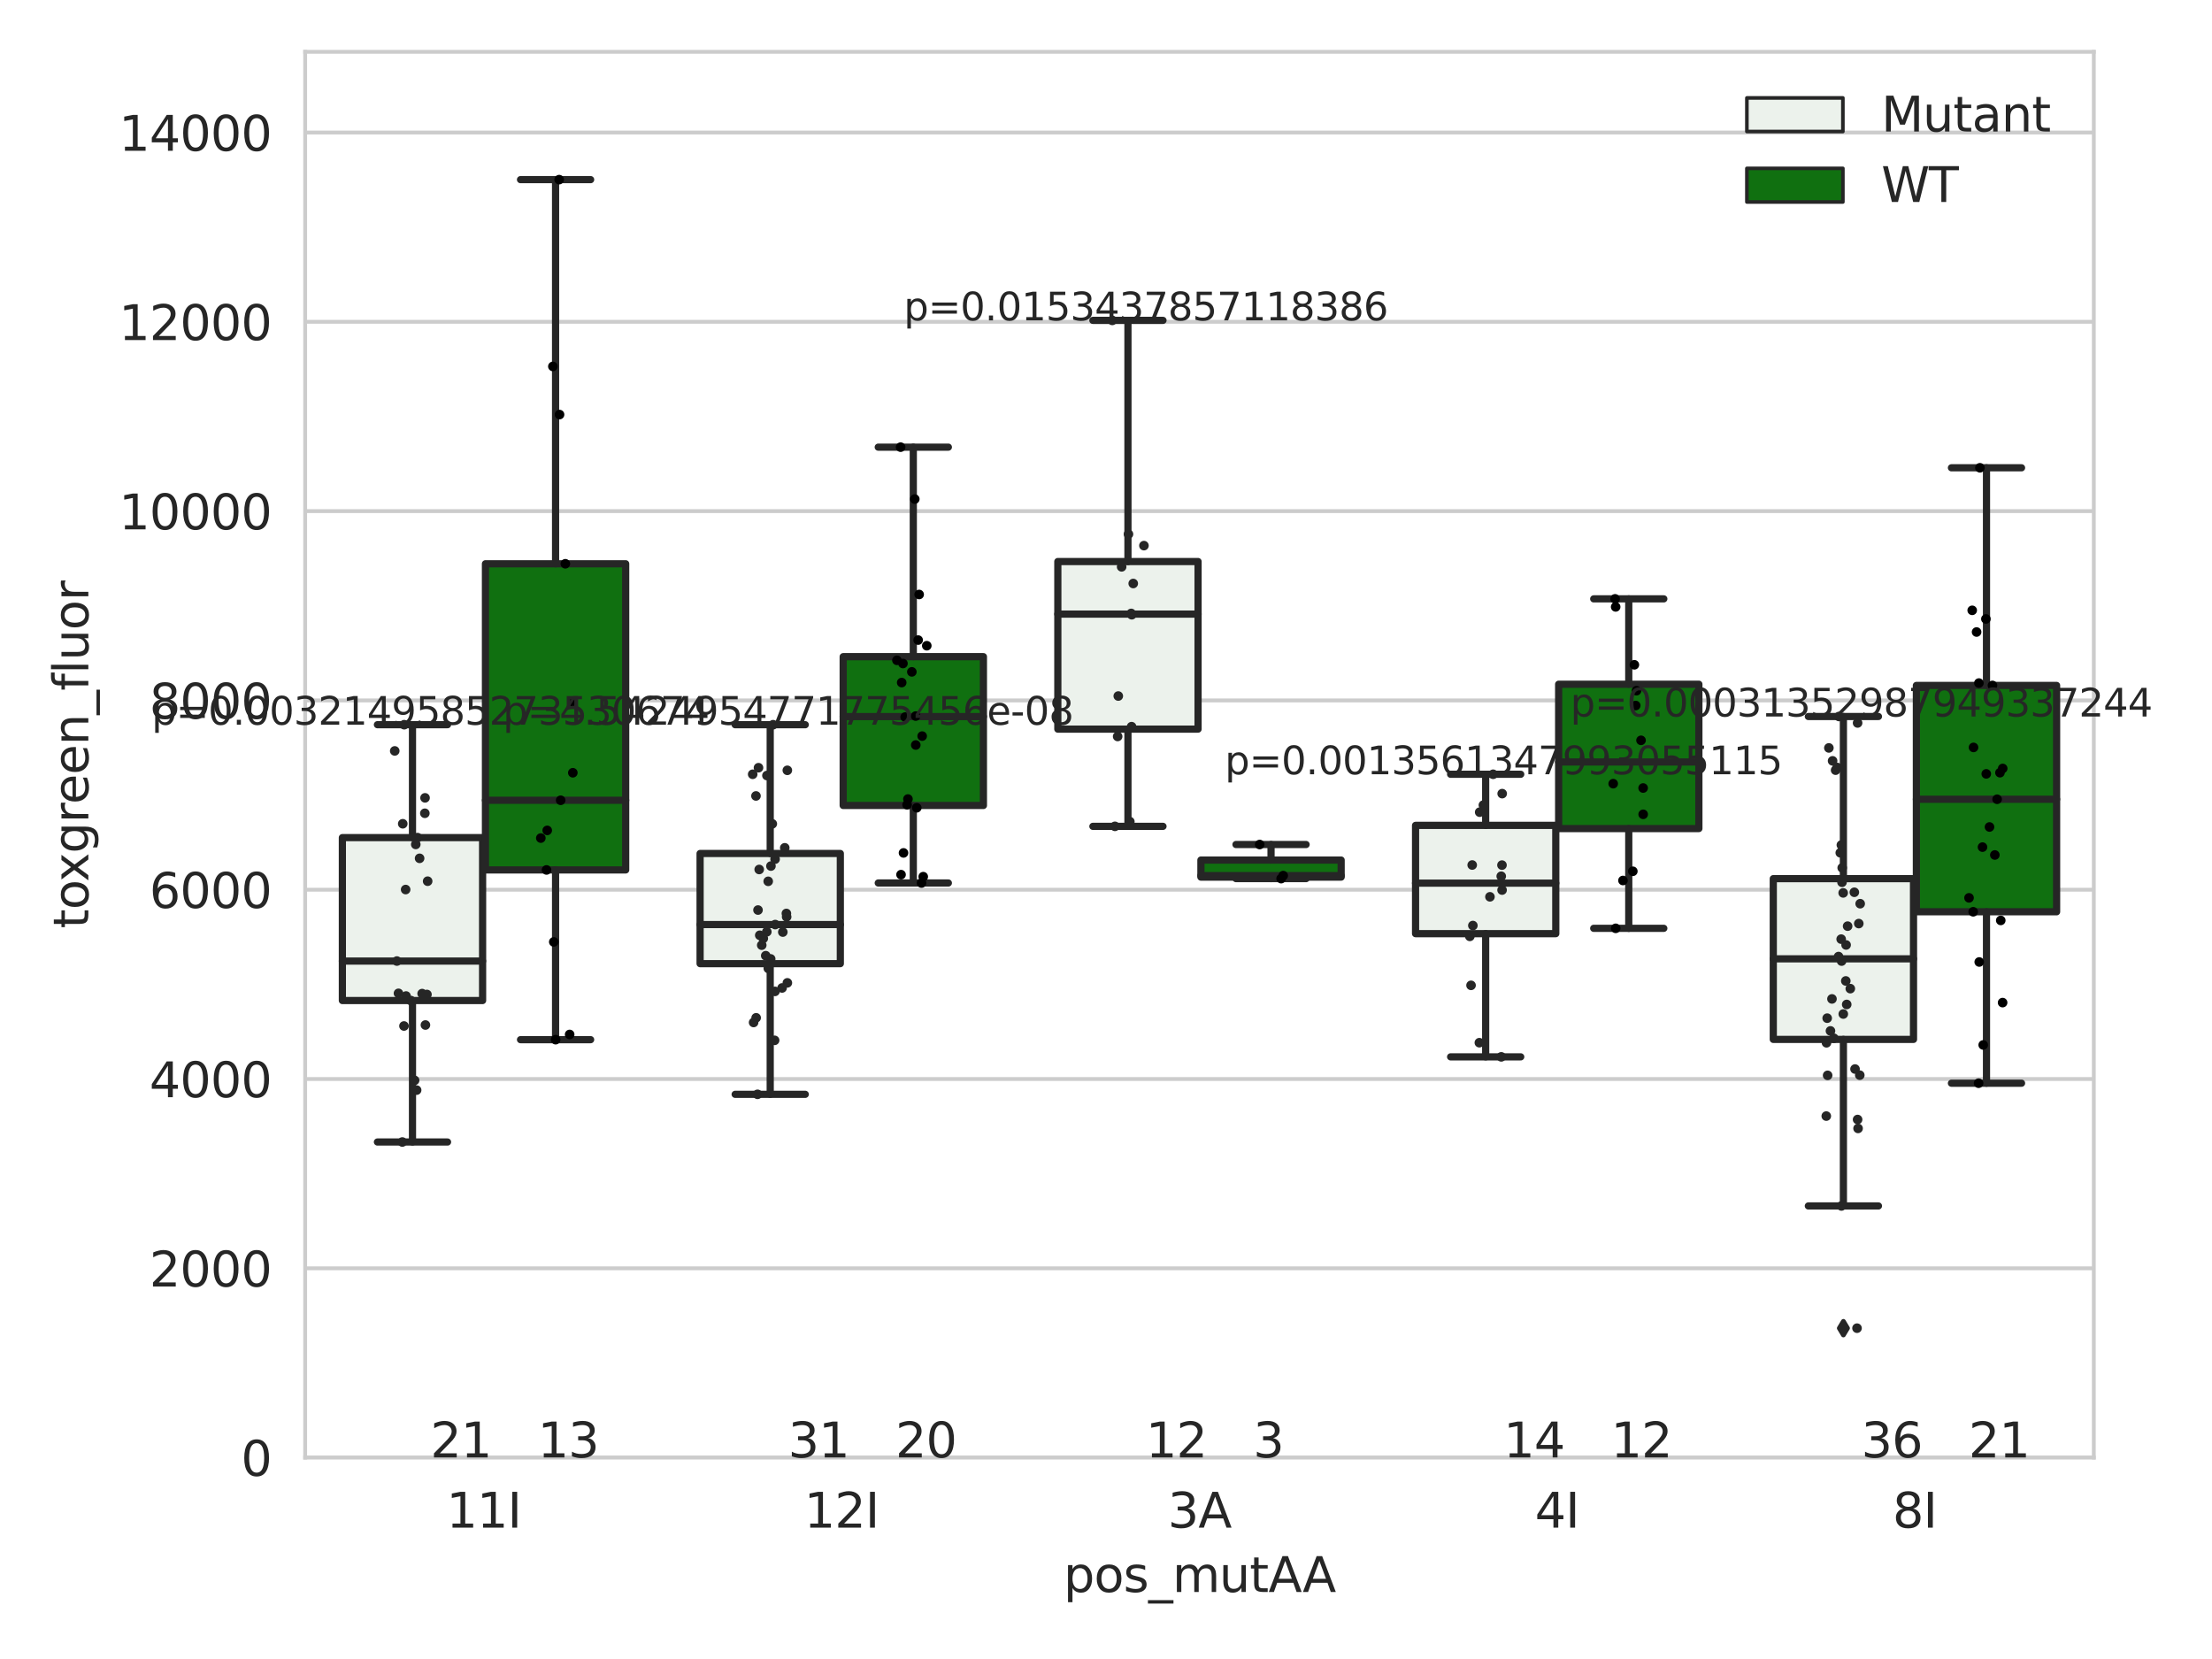 <?xml version="1.0" encoding="utf-8" standalone="no"?>
<!DOCTYPE svg PUBLIC "-//W3C//DTD SVG 1.1//EN"
  "http://www.w3.org/Graphics/SVG/1.1/DTD/svg11.dtd">
<svg xmlns:xlink="http://www.w3.org/1999/xlink" width="460.8pt" height="345.6pt" viewBox="0 0 460.8 345.6" xmlns="http://www.w3.org/2000/svg" version="1.1">
 <defs>
  <style type="text/css">*{stroke-linejoin: round; stroke-linecap: butt}</style>
 </defs>
 <g id="figure_1">
  <g id="patch_1">
   <path d="M 0 345.6 
L 460.8 345.6 
L 460.8 0 
L 0 0 
z
" style="fill: #ffffff"/>
  </g>
  <g id="axes_1">
   <g id="patch_2">
    <path d="M 63.571 303.64 
L 436.179 303.64 
L 436.179 10.8 
L 63.571 10.8 
z
" style="fill: #ffffff"/>
   </g>
   <g id="matplotlib.axis_1">
    <g id="xtick_1">
     <g id="text_1">
      <!-- 11I -->
      <g style="fill: #262626" transform="translate(92.995 318.238) scale(0.1 -0.1)">
       <defs>
        <path id="DejaVuSans-31" d="M 794 531 
L 1825 531 
L 1825 4091 
L 703 3866 
L 703 4441 
L 1819 4666 
L 2450 4666 
L 2450 531 
L 3481 531 
L 3481 0 
L 794 0 
L 794 531 
z
" transform="scale(0.016)"/>
        <path id="DejaVuSans-49" d="M 628 4666 
L 1259 4666 
L 1259 0 
L 628 0 
L 628 4666 
z
" transform="scale(0.016)"/>
       </defs>
       <use xlink:href="#DejaVuSans-31"/>
       <use xlink:href="#DejaVuSans-31" x="63.623"/>
       <use xlink:href="#DejaVuSans-49" x="127.246"/>
      </g>
     </g>
    </g>
    <g id="xtick_2">
     <g id="text_2">
      <!-- 12I -->
      <g style="fill: #262626" transform="translate(167.516 318.238) scale(0.1 -0.1)">
       <defs>
        <path id="DejaVuSans-32" d="M 1228 531 
L 3431 531 
L 3431 0 
L 469 0 
L 469 531 
Q 828 903 1448 1529 
Q 2069 2156 2228 2338 
Q 2531 2678 2651 2914 
Q 2772 3150 2772 3378 
Q 2772 3750 2511 3984 
Q 2250 4219 1831 4219 
Q 1534 4219 1204 4116 
Q 875 4013 500 3803 
L 500 4441 
Q 881 4594 1212 4672 
Q 1544 4750 1819 4750 
Q 2544 4750 2975 4387 
Q 3406 4025 3406 3419 
Q 3406 3131 3298 2873 
Q 3191 2616 2906 2266 
Q 2828 2175 2409 1742 
Q 1991 1309 1228 531 
z
" transform="scale(0.016)"/>
       </defs>
       <use xlink:href="#DejaVuSans-31"/>
       <use xlink:href="#DejaVuSans-32" x="63.623"/>
       <use xlink:href="#DejaVuSans-49" x="127.246"/>
      </g>
     </g>
    </g>
    <g id="xtick_3">
     <g id="text_3">
      <!-- 3A -->
      <g style="fill: #262626" transform="translate(243.274 318.238) scale(0.1 -0.1)">
       <defs>
        <path id="DejaVuSans-33" d="M 2597 2516 
Q 3050 2419 3304 2112 
Q 3559 1806 3559 1356 
Q 3559 666 3084 287 
Q 2609 -91 1734 -91 
Q 1441 -91 1130 -33 
Q 819 25 488 141 
L 488 750 
Q 750 597 1062 519 
Q 1375 441 1716 441 
Q 2309 441 2620 675 
Q 2931 909 2931 1356 
Q 2931 1769 2642 2001 
Q 2353 2234 1838 2234 
L 1294 2234 
L 1294 2753 
L 1863 2753 
Q 2328 2753 2575 2939 
Q 2822 3125 2822 3475 
Q 2822 3834 2567 4026 
Q 2313 4219 1838 4219 
Q 1578 4219 1281 4162 
Q 984 4106 628 3988 
L 628 4550 
Q 988 4650 1302 4700 
Q 1616 4750 1894 4750 
Q 2613 4750 3031 4423 
Q 3450 4097 3450 3541 
Q 3450 3153 3228 2886 
Q 3006 2619 2597 2516 
z
" transform="scale(0.016)"/>
        <path id="DejaVuSans-41" d="M 2188 4044 
L 1331 1722 
L 3047 1722 
L 2188 4044 
z
M 1831 4666 
L 2547 4666 
L 4325 0 
L 3669 0 
L 3244 1197 
L 1141 1197 
L 716 0 
L 50 0 
L 1831 4666 
z
" transform="scale(0.016)"/>
       </defs>
       <use xlink:href="#DejaVuSans-33"/>
       <use xlink:href="#DejaVuSans-41" x="63.623"/>
      </g>
     </g>
    </g>
    <g id="xtick_4">
     <g id="text_4">
      <!-- 4I -->
      <g style="fill: #262626" transform="translate(319.741 318.238) scale(0.1 -0.1)">
       <defs>
        <path id="DejaVuSans-34" d="M 2419 4116 
L 825 1625 
L 2419 1625 
L 2419 4116 
z
M 2253 4666 
L 3047 4666 
L 3047 1625 
L 3713 1625 
L 3713 1100 
L 3047 1100 
L 3047 0 
L 2419 0 
L 2419 1100 
L 313 1100 
L 313 1709 
L 2253 4666 
z
" transform="scale(0.016)"/>
       </defs>
       <use xlink:href="#DejaVuSans-34"/>
       <use xlink:href="#DejaVuSans-49" x="63.623"/>
      </g>
     </g>
    </g>
    <g id="xtick_5">
     <g id="text_5">
      <!-- 8I -->
      <g style="fill: #262626" transform="translate(394.262 318.238) scale(0.1 -0.1)">
       <defs>
        <path id="DejaVuSans-38" d="M 2034 2216 
Q 1584 2216 1326 1975 
Q 1069 1734 1069 1313 
Q 1069 891 1326 650 
Q 1584 409 2034 409 
Q 2484 409 2743 651 
Q 3003 894 3003 1313 
Q 3003 1734 2745 1975 
Q 2488 2216 2034 2216 
z
M 1403 2484 
Q 997 2584 770 2862 
Q 544 3141 544 3541 
Q 544 4100 942 4425 
Q 1341 4750 2034 4750 
Q 2731 4750 3128 4425 
Q 3525 4100 3525 3541 
Q 3525 3141 3298 2862 
Q 3072 2584 2669 2484 
Q 3125 2378 3379 2068 
Q 3634 1759 3634 1313 
Q 3634 634 3220 271 
Q 2806 -91 2034 -91 
Q 1263 -91 848 271 
Q 434 634 434 1313 
Q 434 1759 690 2068 
Q 947 2378 1403 2484 
z
M 1172 3481 
Q 1172 3119 1398 2916 
Q 1625 2713 2034 2713 
Q 2441 2713 2670 2916 
Q 2900 3119 2900 3481 
Q 2900 3844 2670 4047 
Q 2441 4250 2034 4250 
Q 1625 4250 1398 4047 
Q 1172 3844 1172 3481 
z
" transform="scale(0.016)"/>
       </defs>
       <use xlink:href="#DejaVuSans-38"/>
       <use xlink:href="#DejaVuSans-49" x="63.623"/>
      </g>
     </g>
    </g>
    <g id="text_6">
     <!-- pos_mutAA -->
     <g style="fill: #262626" transform="translate(221.56 331.638) scale(0.1 -0.1)">
      <defs>
       <path id="DejaVuSans-70" d="M 1159 525 
L 1159 -1331 
L 581 -1331 
L 581 3500 
L 1159 3500 
L 1159 2969 
Q 1341 3281 1617 3432 
Q 1894 3584 2278 3584 
Q 2916 3584 3314 3078 
Q 3713 2572 3713 1747 
Q 3713 922 3314 415 
Q 2916 -91 2278 -91 
Q 1894 -91 1617 61 
Q 1341 213 1159 525 
z
M 3116 1747 
Q 3116 2381 2855 2742 
Q 2594 3103 2138 3103 
Q 1681 3103 1420 2742 
Q 1159 2381 1159 1747 
Q 1159 1113 1420 752 
Q 1681 391 2138 391 
Q 2594 391 2855 752 
Q 3116 1113 3116 1747 
z
" transform="scale(0.016)"/>
       <path id="DejaVuSans-6f" d="M 1959 3097 
Q 1497 3097 1228 2736 
Q 959 2375 959 1747 
Q 959 1119 1226 758 
Q 1494 397 1959 397 
Q 2419 397 2687 759 
Q 2956 1122 2956 1747 
Q 2956 2369 2687 2733 
Q 2419 3097 1959 3097 
z
M 1959 3584 
Q 2709 3584 3137 3096 
Q 3566 2609 3566 1747 
Q 3566 888 3137 398 
Q 2709 -91 1959 -91 
Q 1206 -91 779 398 
Q 353 888 353 1747 
Q 353 2609 779 3096 
Q 1206 3584 1959 3584 
z
" transform="scale(0.016)"/>
       <path id="DejaVuSans-73" d="M 2834 3397 
L 2834 2853 
Q 2591 2978 2328 3040 
Q 2066 3103 1784 3103 
Q 1356 3103 1142 2972 
Q 928 2841 928 2578 
Q 928 2378 1081 2264 
Q 1234 2150 1697 2047 
L 1894 2003 
Q 2506 1872 2764 1633 
Q 3022 1394 3022 966 
Q 3022 478 2636 193 
Q 2250 -91 1575 -91 
Q 1294 -91 989 -36 
Q 684 19 347 128 
L 347 722 
Q 666 556 975 473 
Q 1284 391 1588 391 
Q 1994 391 2212 530 
Q 2431 669 2431 922 
Q 2431 1156 2273 1281 
Q 2116 1406 1581 1522 
L 1381 1569 
Q 847 1681 609 1914 
Q 372 2147 372 2553 
Q 372 3047 722 3315 
Q 1072 3584 1716 3584 
Q 2034 3584 2315 3537 
Q 2597 3491 2834 3397 
z
" transform="scale(0.016)"/>
       <path id="DejaVuSans-5f" d="M 3263 -1063 
L 3263 -1509 
L -63 -1509 
L -63 -1063 
L 3263 -1063 
z
" transform="scale(0.016)"/>
       <path id="DejaVuSans-6d" d="M 3328 2828 
Q 3544 3216 3844 3400 
Q 4144 3584 4550 3584 
Q 5097 3584 5394 3201 
Q 5691 2819 5691 2113 
L 5691 0 
L 5113 0 
L 5113 2094 
Q 5113 2597 4934 2840 
Q 4756 3084 4391 3084 
Q 3944 3084 3684 2787 
Q 3425 2491 3425 1978 
L 3425 0 
L 2847 0 
L 2847 2094 
Q 2847 2600 2669 2842 
Q 2491 3084 2119 3084 
Q 1678 3084 1418 2786 
Q 1159 2488 1159 1978 
L 1159 0 
L 581 0 
L 581 3500 
L 1159 3500 
L 1159 2956 
Q 1356 3278 1631 3431 
Q 1906 3584 2284 3584 
Q 2666 3584 2933 3390 
Q 3200 3197 3328 2828 
z
" transform="scale(0.016)"/>
       <path id="DejaVuSans-75" d="M 544 1381 
L 544 3500 
L 1119 3500 
L 1119 1403 
Q 1119 906 1312 657 
Q 1506 409 1894 409 
Q 2359 409 2629 706 
Q 2900 1003 2900 1516 
L 2900 3500 
L 3475 3500 
L 3475 0 
L 2900 0 
L 2900 538 
Q 2691 219 2414 64 
Q 2138 -91 1772 -91 
Q 1169 -91 856 284 
Q 544 659 544 1381 
z
M 1991 3584 
L 1991 3584 
z
" transform="scale(0.016)"/>
       <path id="DejaVuSans-74" d="M 1172 4494 
L 1172 3500 
L 2356 3500 
L 2356 3053 
L 1172 3053 
L 1172 1153 
Q 1172 725 1289 603 
Q 1406 481 1766 481 
L 2356 481 
L 2356 0 
L 1766 0 
Q 1100 0 847 248 
Q 594 497 594 1153 
L 594 3053 
L 172 3053 
L 172 3500 
L 594 3500 
L 594 4494 
L 1172 4494 
z
" transform="scale(0.016)"/>
      </defs>
      <use xlink:href="#DejaVuSans-70"/>
      <use xlink:href="#DejaVuSans-6f" x="63.477"/>
      <use xlink:href="#DejaVuSans-73" x="124.658"/>
      <use xlink:href="#DejaVuSans-5f" x="176.758"/>
      <use xlink:href="#DejaVuSans-6d" x="226.758"/>
      <use xlink:href="#DejaVuSans-75" x="324.17"/>
      <use xlink:href="#DejaVuSans-74" x="387.549"/>
      <use xlink:href="#DejaVuSans-41" x="426.758"/>
      <use xlink:href="#DejaVuSans-41" x="497.916"/>
     </g>
    </g>
   </g>
   <g id="matplotlib.axis_2">
    <g id="ytick_1">
     <g id="line2d_1">
      <path d="M 63.571 303.64 
L 436.179 303.64 
" clip-path="url(#p76df040a6d)" style="fill: none; stroke: #cccccc; stroke-width: 0.8; stroke-linecap: round"/>
     </g>
     <g id="text_7">
      <!-- 0 -->
      <g style="fill: #262626" transform="translate(50.209 307.439) scale(0.1 -0.1)">
       <defs>
        <path id="DejaVuSans-30" d="M 2034 4250 
Q 1547 4250 1301 3770 
Q 1056 3291 1056 2328 
Q 1056 1369 1301 889 
Q 1547 409 2034 409 
Q 2525 409 2770 889 
Q 3016 1369 3016 2328 
Q 3016 3291 2770 3770 
Q 2525 4250 2034 4250 
z
M 2034 4750 
Q 2819 4750 3233 4129 
Q 3647 3509 3647 2328 
Q 3647 1150 3233 529 
Q 2819 -91 2034 -91 
Q 1250 -91 836 529 
Q 422 1150 422 2328 
Q 422 3509 836 4129 
Q 1250 4750 2034 4750 
z
" transform="scale(0.016)"/>
       </defs>
       <use xlink:href="#DejaVuSans-30"/>
      </g>
     </g>
    </g>
    <g id="ytick_2">
     <g id="line2d_2">
      <path d="M 63.571 264.207 
L 436.179 264.207 
" clip-path="url(#p76df040a6d)" style="fill: none; stroke: #cccccc; stroke-width: 0.8; stroke-linecap: round"/>
     </g>
     <g id="text_8">
      <!-- 2000 -->
      <g style="fill: #262626" transform="translate(31.121 268.006) scale(0.1 -0.1)">
       <use xlink:href="#DejaVuSans-32"/>
       <use xlink:href="#DejaVuSans-30" x="63.623"/>
       <use xlink:href="#DejaVuSans-30" x="127.246"/>
       <use xlink:href="#DejaVuSans-30" x="190.869"/>
      </g>
     </g>
    </g>
    <g id="ytick_3">
     <g id="line2d_3">
      <path d="M 63.571 224.774 
L 436.179 224.774 
" clip-path="url(#p76df040a6d)" style="fill: none; stroke: #cccccc; stroke-width: 0.8; stroke-linecap: round"/>
     </g>
     <g id="text_9">
      <!-- 4000 -->
      <g style="fill: #262626" transform="translate(31.121 228.573) scale(0.1 -0.1)">
       <use xlink:href="#DejaVuSans-34"/>
       <use xlink:href="#DejaVuSans-30" x="63.623"/>
       <use xlink:href="#DejaVuSans-30" x="127.246"/>
       <use xlink:href="#DejaVuSans-30" x="190.869"/>
      </g>
     </g>
    </g>
    <g id="ytick_4">
     <g id="line2d_4">
      <path d="M 63.571 185.341 
L 436.179 185.341 
" clip-path="url(#p76df040a6d)" style="fill: none; stroke: #cccccc; stroke-width: 0.8; stroke-linecap: round"/>
     </g>
     <g id="text_10">
      <!-- 6000 -->
      <g style="fill: #262626" transform="translate(31.121 189.14) scale(0.1 -0.1)">
       <defs>
        <path id="DejaVuSans-36" d="M 2113 2584 
Q 1688 2584 1439 2293 
Q 1191 2003 1191 1497 
Q 1191 994 1439 701 
Q 1688 409 2113 409 
Q 2538 409 2786 701 
Q 3034 994 3034 1497 
Q 3034 2003 2786 2293 
Q 2538 2584 2113 2584 
z
M 3366 4563 
L 3366 3988 
Q 3128 4100 2886 4159 
Q 2644 4219 2406 4219 
Q 1781 4219 1451 3797 
Q 1122 3375 1075 2522 
Q 1259 2794 1537 2939 
Q 1816 3084 2150 3084 
Q 2853 3084 3261 2657 
Q 3669 2231 3669 1497 
Q 3669 778 3244 343 
Q 2819 -91 2113 -91 
Q 1303 -91 875 529 
Q 447 1150 447 2328 
Q 447 3434 972 4092 
Q 1497 4750 2381 4750 
Q 2619 4750 2861 4703 
Q 3103 4656 3366 4563 
z
" transform="scale(0.016)"/>
       </defs>
       <use xlink:href="#DejaVuSans-36"/>
       <use xlink:href="#DejaVuSans-30" x="63.623"/>
       <use xlink:href="#DejaVuSans-30" x="127.246"/>
       <use xlink:href="#DejaVuSans-30" x="190.869"/>
      </g>
     </g>
    </g>
    <g id="ytick_5">
     <g id="line2d_5">
      <path d="M 63.571 145.908 
L 436.179 145.908 
" clip-path="url(#p76df040a6d)" style="fill: none; stroke: #cccccc; stroke-width: 0.8; stroke-linecap: round"/>
     </g>
     <g id="text_11">
      <!-- 8000 -->
      <g style="fill: #262626" transform="translate(31.121 149.707) scale(0.1 -0.1)">
       <use xlink:href="#DejaVuSans-38"/>
       <use xlink:href="#DejaVuSans-30" x="63.623"/>
       <use xlink:href="#DejaVuSans-30" x="127.246"/>
       <use xlink:href="#DejaVuSans-30" x="190.869"/>
      </g>
     </g>
    </g>
    <g id="ytick_6">
     <g id="line2d_6">
      <path d="M 63.571 106.475 
L 436.179 106.475 
" clip-path="url(#p76df040a6d)" style="fill: none; stroke: #cccccc; stroke-width: 0.8; stroke-linecap: round"/>
     </g>
     <g id="text_12">
      <!-- 10000 -->
      <g style="fill: #262626" transform="translate(24.759 110.274) scale(0.1 -0.1)">
       <use xlink:href="#DejaVuSans-31"/>
       <use xlink:href="#DejaVuSans-30" x="63.623"/>
       <use xlink:href="#DejaVuSans-30" x="127.246"/>
       <use xlink:href="#DejaVuSans-30" x="190.869"/>
       <use xlink:href="#DejaVuSans-30" x="254.492"/>
      </g>
     </g>
    </g>
    <g id="ytick_7">
     <g id="line2d_7">
      <path d="M 63.571 67.042 
L 436.179 67.042 
" clip-path="url(#p76df040a6d)" style="fill: none; stroke: #cccccc; stroke-width: 0.8; stroke-linecap: round"/>
     </g>
     <g id="text_13">
      <!-- 12000 -->
      <g style="fill: #262626" transform="translate(24.759 70.841) scale(0.1 -0.1)">
       <use xlink:href="#DejaVuSans-31"/>
       <use xlink:href="#DejaVuSans-32" x="63.623"/>
       <use xlink:href="#DejaVuSans-30" x="127.246"/>
       <use xlink:href="#DejaVuSans-30" x="190.869"/>
       <use xlink:href="#DejaVuSans-30" x="254.492"/>
      </g>
     </g>
    </g>
    <g id="ytick_8">
     <g id="line2d_8">
      <path d="M 63.571 27.609 
L 436.179 27.609 
" clip-path="url(#p76df040a6d)" style="fill: none; stroke: #cccccc; stroke-width: 0.8; stroke-linecap: round"/>
     </g>
     <g id="text_14">
      <!-- 14000 -->
      <g style="fill: #262626" transform="translate(24.759 31.408) scale(0.1 -0.1)">
       <use xlink:href="#DejaVuSans-31"/>
       <use xlink:href="#DejaVuSans-34" x="63.623"/>
       <use xlink:href="#DejaVuSans-30" x="127.246"/>
       <use xlink:href="#DejaVuSans-30" x="190.869"/>
       <use xlink:href="#DejaVuSans-30" x="254.492"/>
      </g>
     </g>
    </g>
    <g id="text_15">
     <!-- toxgreen_fluor -->
     <g style="fill: #262626" transform="translate(18.401 193.415) rotate(-90) scale(0.1 -0.1)">
      <defs>
       <path id="DejaVuSans-78" d="M 3513 3500 
L 2247 1797 
L 3578 0 
L 2900 0 
L 1881 1375 
L 863 0 
L 184 0 
L 1544 1831 
L 300 3500 
L 978 3500 
L 1906 2253 
L 2834 3500 
L 3513 3500 
z
" transform="scale(0.016)"/>
       <path id="DejaVuSans-67" d="M 2906 1791 
Q 2906 2416 2648 2759 
Q 2391 3103 1925 3103 
Q 1463 3103 1205 2759 
Q 947 2416 947 1791 
Q 947 1169 1205 825 
Q 1463 481 1925 481 
Q 2391 481 2648 825 
Q 2906 1169 2906 1791 
z
M 3481 434 
Q 3481 -459 3084 -895 
Q 2688 -1331 1869 -1331 
Q 1566 -1331 1297 -1286 
Q 1028 -1241 775 -1147 
L 775 -588 
Q 1028 -725 1275 -790 
Q 1522 -856 1778 -856 
Q 2344 -856 2625 -561 
Q 2906 -266 2906 331 
L 2906 616 
Q 2728 306 2450 153 
Q 2172 0 1784 0 
Q 1141 0 747 490 
Q 353 981 353 1791 
Q 353 2603 747 3093 
Q 1141 3584 1784 3584 
Q 2172 3584 2450 3431 
Q 2728 3278 2906 2969 
L 2906 3500 
L 3481 3500 
L 3481 434 
z
" transform="scale(0.016)"/>
       <path id="DejaVuSans-72" d="M 2631 2963 
Q 2534 3019 2420 3045 
Q 2306 3072 2169 3072 
Q 1681 3072 1420 2755 
Q 1159 2438 1159 1844 
L 1159 0 
L 581 0 
L 581 3500 
L 1159 3500 
L 1159 2956 
Q 1341 3275 1631 3429 
Q 1922 3584 2338 3584 
Q 2397 3584 2469 3576 
Q 2541 3569 2628 3553 
L 2631 2963 
z
" transform="scale(0.016)"/>
       <path id="DejaVuSans-65" d="M 3597 1894 
L 3597 1613 
L 953 1613 
Q 991 1019 1311 708 
Q 1631 397 2203 397 
Q 2534 397 2845 478 
Q 3156 559 3463 722 
L 3463 178 
Q 3153 47 2828 -22 
Q 2503 -91 2169 -91 
Q 1331 -91 842 396 
Q 353 884 353 1716 
Q 353 2575 817 3079 
Q 1281 3584 2069 3584 
Q 2775 3584 3186 3129 
Q 3597 2675 3597 1894 
z
M 3022 2063 
Q 3016 2534 2758 2815 
Q 2500 3097 2075 3097 
Q 1594 3097 1305 2825 
Q 1016 2553 972 2059 
L 3022 2063 
z
" transform="scale(0.016)"/>
       <path id="DejaVuSans-6e" d="M 3513 2113 
L 3513 0 
L 2938 0 
L 2938 2094 
Q 2938 2591 2744 2837 
Q 2550 3084 2163 3084 
Q 1697 3084 1428 2787 
Q 1159 2491 1159 1978 
L 1159 0 
L 581 0 
L 581 3500 
L 1159 3500 
L 1159 2956 
Q 1366 3272 1645 3428 
Q 1925 3584 2291 3584 
Q 2894 3584 3203 3211 
Q 3513 2838 3513 2113 
z
" transform="scale(0.016)"/>
       <path id="DejaVuSans-66" d="M 2375 4863 
L 2375 4384 
L 1825 4384 
Q 1516 4384 1395 4259 
Q 1275 4134 1275 3809 
L 1275 3500 
L 2222 3500 
L 2222 3053 
L 1275 3053 
L 1275 0 
L 697 0 
L 697 3053 
L 147 3053 
L 147 3500 
L 697 3500 
L 697 3744 
Q 697 4328 969 4595 
Q 1241 4863 1831 4863 
L 2375 4863 
z
" transform="scale(0.016)"/>
       <path id="DejaVuSans-6c" d="M 603 4863 
L 1178 4863 
L 1178 0 
L 603 0 
L 603 4863 
z
" transform="scale(0.016)"/>
      </defs>
      <use xlink:href="#DejaVuSans-74"/>
      <use xlink:href="#DejaVuSans-6f" x="39.209"/>
      <use xlink:href="#DejaVuSans-78" x="97.266"/>
      <use xlink:href="#DejaVuSans-67" x="156.445"/>
      <use xlink:href="#DejaVuSans-72" x="219.922"/>
      <use xlink:href="#DejaVuSans-65" x="258.785"/>
      <use xlink:href="#DejaVuSans-65" x="320.309"/>
      <use xlink:href="#DejaVuSans-6e" x="381.832"/>
      <use xlink:href="#DejaVuSans-5f" x="445.211"/>
      <use xlink:href="#DejaVuSans-66" x="495.211"/>
      <use xlink:href="#DejaVuSans-6c" x="530.416"/>
      <use xlink:href="#DejaVuSans-75" x="558.199"/>
      <use xlink:href="#DejaVuSans-6f" x="621.578"/>
      <use xlink:href="#DejaVuSans-72" x="682.76"/>
     </g>
    </g>
   </g>
   <g id="patch_3">
    <path d="M 71.321 208.431 
L 100.534 208.431 
L 100.534 174.489 
L 71.321 174.489 
L 71.321 208.431 
z
" clip-path="url(#p76df040a6d)" style="fill: #ecf2ec; stroke: #262626; stroke-width: 1.5; stroke-linejoin: miter"/>
   </g>
   <g id="patch_4">
    <path d="M 101.13 181.223 
L 130.343 181.223 
L 130.343 117.444 
L 101.13 117.444 
L 101.13 181.223 
z
" clip-path="url(#p76df040a6d)" style="fill: #107010; stroke: #262626; stroke-width: 1.5; stroke-linejoin: miter"/>
   </g>
   <g id="patch_5">
    <path d="M 145.843 200.747 
L 175.056 200.747 
L 175.056 177.795 
L 145.843 177.795 
L 145.843 200.747 
z
" clip-path="url(#p76df040a6d)" style="fill: #ecf2ec; stroke: #262626; stroke-width: 1.5; stroke-linejoin: miter"/>
   </g>
   <g id="patch_6">
    <path d="M 175.652 167.797 
L 204.864 167.797 
L 204.864 136.796 
L 175.652 136.796 
L 175.652 167.797 
z
" clip-path="url(#p76df040a6d)" style="fill: #107010; stroke: #262626; stroke-width: 1.5; stroke-linejoin: miter"/>
   </g>
   <g id="patch_7">
    <path d="M 220.365 151.888 
L 249.577 151.888 
L 249.577 116.977 
L 220.365 116.977 
L 220.365 151.888 
z
" clip-path="url(#p76df040a6d)" style="fill: #ecf2ec; stroke: #262626; stroke-width: 1.5; stroke-linejoin: miter"/>
   </g>
   <g id="patch_8">
    <path d="M 250.173 182.719 
L 279.386 182.719 
L 279.386 179.167 
L 250.173 179.167 
L 250.173 182.719 
z
" clip-path="url(#p76df040a6d)" style="fill: #107010; stroke: #262626; stroke-width: 1.5; stroke-linejoin: miter"/>
   </g>
   <g id="patch_9">
    <path d="M 294.886 194.501 
L 324.099 194.501 
L 324.099 171.94 
L 294.886 171.94 
L 294.886 194.501 
z
" clip-path="url(#p76df040a6d)" style="fill: #ecf2ec; stroke: #262626; stroke-width: 1.5; stroke-linejoin: miter"/>
   </g>
   <g id="patch_10">
    <path d="M 324.695 172.604 
L 353.907 172.604 
L 353.907 142.536 
L 324.695 142.536 
L 324.695 172.604 
z
" clip-path="url(#p76df040a6d)" style="fill: #107010; stroke: #262626; stroke-width: 1.5; stroke-linejoin: miter"/>
   </g>
   <g id="patch_11">
    <path d="M 369.408 216.525 
L 398.62 216.525 
L 398.62 183.039 
L 369.408 183.039 
L 369.408 216.525 
z
" clip-path="url(#p76df040a6d)" style="fill: #ecf2ec; stroke: #262626; stroke-width: 1.5; stroke-linejoin: miter"/>
   </g>
   <g id="patch_12">
    <path d="M 399.217 189.94 
L 428.429 189.94 
L 428.429 142.789 
L 399.217 142.789 
L 399.217 189.94 
z
" clip-path="url(#p76df040a6d)" style="fill: #107010; stroke: #262626; stroke-width: 1.5; stroke-linejoin: miter"/>
   </g>
   <g id="patch_13">
    <path d="M 100.832 303.64 
L 100.832 303.64 
L 100.832 303.64 
L 100.832 303.64 
z
" clip-path="url(#p76df040a6d)" style="fill: #ecf2ec; stroke: #262626; stroke-width: 0.75; stroke-linejoin: miter"/>
   </g>
   <g id="patch_14">
    <path d="M 100.832 303.64 
L 100.832 303.64 
L 100.832 303.64 
L 100.832 303.64 
z
" clip-path="url(#p76df040a6d)" style="fill: #107010; stroke: #262626; stroke-width: 0.75; stroke-linejoin: miter"/>
   </g>
   <g id="PathCollection_1"/>
   <g id="PathCollection_2"/>
   <g id="line2d_9">
    <path d="M 85.928 208.431 
L 85.928 237.901 
" clip-path="url(#p76df040a6d)" style="fill: none; stroke: #262626; stroke-width: 1.5; stroke-linecap: round"/>
   </g>
   <g id="line2d_10">
    <path d="M 85.928 174.489 
L 85.928 150.967 
" clip-path="url(#p76df040a6d)" style="fill: none; stroke: #262626; stroke-width: 1.5; stroke-linecap: round"/>
   </g>
   <g id="line2d_11">
    <path d="M 78.625 237.901 
L 93.231 237.901 
" clip-path="url(#p76df040a6d)" style="fill: none; stroke: #262626; stroke-width: 1.5; stroke-linecap: round"/>
   </g>
   <g id="line2d_12">
    <path d="M 78.625 150.967 
L 93.231 150.967 
" clip-path="url(#p76df040a6d)" style="fill: none; stroke: #262626; stroke-width: 1.5; stroke-linecap: round"/>
   </g>
   <g id="line2d_13"/>
   <g id="line2d_14">
    <path d="M 115.736 181.223 
L 115.736 216.582 
" clip-path="url(#p76df040a6d)" style="fill: none; stroke: #262626; stroke-width: 1.5; stroke-linecap: round"/>
   </g>
   <g id="line2d_15">
    <path d="M 115.736 117.444 
L 115.736 37.422 
" clip-path="url(#p76df040a6d)" style="fill: none; stroke: #262626; stroke-width: 1.5; stroke-linecap: round"/>
   </g>
   <g id="line2d_16">
    <path d="M 108.433 216.582 
L 123.039 216.582 
" clip-path="url(#p76df040a6d)" style="fill: none; stroke: #262626; stroke-width: 1.5; stroke-linecap: round"/>
   </g>
   <g id="line2d_17">
    <path d="M 108.433 37.422 
L 123.039 37.422 
" clip-path="url(#p76df040a6d)" style="fill: none; stroke: #262626; stroke-width: 1.5; stroke-linecap: round"/>
   </g>
   <g id="line2d_18"/>
   <g id="line2d_19">
    <path d="M 160.449 200.747 
L 160.449 227.968 
" clip-path="url(#p76df040a6d)" style="fill: none; stroke: #262626; stroke-width: 1.5; stroke-linecap: round"/>
   </g>
   <g id="line2d_20">
    <path d="M 160.449 177.795 
L 160.449 150.972 
" clip-path="url(#p76df040a6d)" style="fill: none; stroke: #262626; stroke-width: 1.5; stroke-linecap: round"/>
   </g>
   <g id="line2d_21">
    <path d="M 153.146 227.968 
L 167.752 227.968 
" clip-path="url(#p76df040a6d)" style="fill: none; stroke: #262626; stroke-width: 1.5; stroke-linecap: round"/>
   </g>
   <g id="line2d_22">
    <path d="M 153.146 150.972 
L 167.752 150.972 
" clip-path="url(#p76df040a6d)" style="fill: none; stroke: #262626; stroke-width: 1.5; stroke-linecap: round"/>
   </g>
   <g id="line2d_23"/>
   <g id="line2d_24">
    <path d="M 190.258 167.797 
L 190.258 183.943 
" clip-path="url(#p76df040a6d)" style="fill: none; stroke: #262626; stroke-width: 1.5; stroke-linecap: round"/>
   </g>
   <g id="line2d_25">
    <path d="M 190.258 136.796 
L 190.258 93.15 
" clip-path="url(#p76df040a6d)" style="fill: none; stroke: #262626; stroke-width: 1.5; stroke-linecap: round"/>
   </g>
   <g id="line2d_26">
    <path d="M 182.955 183.943 
L 197.561 183.943 
" clip-path="url(#p76df040a6d)" style="fill: none; stroke: #262626; stroke-width: 1.5; stroke-linecap: round"/>
   </g>
   <g id="line2d_27">
    <path d="M 182.955 93.15 
L 197.561 93.15 
" clip-path="url(#p76df040a6d)" style="fill: none; stroke: #262626; stroke-width: 1.5; stroke-linecap: round"/>
   </g>
   <g id="line2d_28"/>
   <g id="line2d_29">
    <path d="M 234.971 151.888 
L 234.971 172.143 
" clip-path="url(#p76df040a6d)" style="fill: none; stroke: #262626; stroke-width: 1.5; stroke-linecap: round"/>
   </g>
   <g id="line2d_30">
    <path d="M 234.971 116.977 
L 234.971 66.742 
" clip-path="url(#p76df040a6d)" style="fill: none; stroke: #262626; stroke-width: 1.5; stroke-linecap: round"/>
   </g>
   <g id="line2d_31">
    <path d="M 227.668 172.143 
L 242.274 172.143 
" clip-path="url(#p76df040a6d)" style="fill: none; stroke: #262626; stroke-width: 1.5; stroke-linecap: round"/>
   </g>
   <g id="line2d_32">
    <path d="M 227.668 66.742 
L 242.274 66.742 
" clip-path="url(#p76df040a6d)" style="fill: none; stroke: #262626; stroke-width: 1.5; stroke-linecap: round"/>
   </g>
   <g id="line2d_33"/>
   <g id="line2d_34">
    <path d="M 264.78 182.719 
L 264.78 183.032 
" clip-path="url(#p76df040a6d)" style="fill: none; stroke: #262626; stroke-width: 1.5; stroke-linecap: round"/>
   </g>
   <g id="line2d_35">
    <path d="M 264.78 179.167 
L 264.78 175.928 
" clip-path="url(#p76df040a6d)" style="fill: none; stroke: #262626; stroke-width: 1.5; stroke-linecap: round"/>
   </g>
   <g id="line2d_36">
    <path d="M 257.476 183.032 
L 272.083 183.032 
" clip-path="url(#p76df040a6d)" style="fill: none; stroke: #262626; stroke-width: 1.5; stroke-linecap: round"/>
   </g>
   <g id="line2d_37">
    <path d="M 257.476 175.928 
L 272.083 175.928 
" clip-path="url(#p76df040a6d)" style="fill: none; stroke: #262626; stroke-width: 1.5; stroke-linecap: round"/>
   </g>
   <g id="line2d_38"/>
   <g id="line2d_39">
    <path d="M 309.493 194.501 
L 309.493 220.161 
" clip-path="url(#p76df040a6d)" style="fill: none; stroke: #262626; stroke-width: 1.5; stroke-linecap: round"/>
   </g>
   <g id="line2d_40">
    <path d="M 309.493 171.94 
L 309.493 161.295 
" clip-path="url(#p76df040a6d)" style="fill: none; stroke: #262626; stroke-width: 1.5; stroke-linecap: round"/>
   </g>
   <g id="line2d_41">
    <path d="M 302.189 220.161 
L 316.796 220.161 
" clip-path="url(#p76df040a6d)" style="fill: none; stroke: #262626; stroke-width: 1.5; stroke-linecap: round"/>
   </g>
   <g id="line2d_42">
    <path d="M 302.189 161.295 
L 316.796 161.295 
" clip-path="url(#p76df040a6d)" style="fill: none; stroke: #262626; stroke-width: 1.5; stroke-linecap: round"/>
   </g>
   <g id="line2d_43"/>
   <g id="line2d_44">
    <path d="M 339.301 172.604 
L 339.301 193.387 
" clip-path="url(#p76df040a6d)" style="fill: none; stroke: #262626; stroke-width: 1.5; stroke-linecap: round"/>
   </g>
   <g id="line2d_45">
    <path d="M 339.301 142.536 
L 339.301 124.753 
" clip-path="url(#p76df040a6d)" style="fill: none; stroke: #262626; stroke-width: 1.5; stroke-linecap: round"/>
   </g>
   <g id="line2d_46">
    <path d="M 331.998 193.387 
L 346.604 193.387 
" clip-path="url(#p76df040a6d)" style="fill: none; stroke: #262626; stroke-width: 1.5; stroke-linecap: round"/>
   </g>
   <g id="line2d_47">
    <path d="M 331.998 124.753 
L 346.604 124.753 
" clip-path="url(#p76df040a6d)" style="fill: none; stroke: #262626; stroke-width: 1.5; stroke-linecap: round"/>
   </g>
   <g id="line2d_48"/>
   <g id="line2d_49">
    <path d="M 384.014 216.525 
L 384.014 251.221 
" clip-path="url(#p76df040a6d)" style="fill: none; stroke: #262626; stroke-width: 1.5; stroke-linecap: round"/>
   </g>
   <g id="line2d_50">
    <path d="M 384.014 183.039 
L 384.014 149.259 
" clip-path="url(#p76df040a6d)" style="fill: none; stroke: #262626; stroke-width: 1.5; stroke-linecap: round"/>
   </g>
   <g id="line2d_51">
    <path d="M 376.711 251.221 
L 391.317 251.221 
" clip-path="url(#p76df040a6d)" style="fill: none; stroke: #262626; stroke-width: 1.5; stroke-linecap: round"/>
   </g>
   <g id="line2d_52">
    <path d="M 376.711 149.259 
L 391.317 149.259 
" clip-path="url(#p76df040a6d)" style="fill: none; stroke: #262626; stroke-width: 1.5; stroke-linecap: round"/>
   </g>
   <g id="line2d_53">
    <defs>
     <path id="mbdb68074d0" d="M -0 1.414 
L 0.849 0 
L 0 -1.414 
L -0.849 -0 
z
" style="stroke: #262626; stroke-linejoin: miter"/>
    </defs>
    <g clip-path="url(#p76df040a6d)">
     <use xlink:href="#mbdb68074d0" x="384.014" y="276.684" style="fill: #262626; stroke: #262626; stroke-linejoin: miter"/>
    </g>
   </g>
   <g id="line2d_54">
    <path d="M 413.823 189.94 
L 413.823 225.652 
" clip-path="url(#p76df040a6d)" style="fill: none; stroke: #262626; stroke-width: 1.5; stroke-linecap: round"/>
   </g>
   <g id="line2d_55">
    <path d="M 413.823 142.789 
L 413.823 97.449 
" clip-path="url(#p76df040a6d)" style="fill: none; stroke: #262626; stroke-width: 1.5; stroke-linecap: round"/>
   </g>
   <g id="line2d_56">
    <path d="M 406.52 225.652 
L 421.126 225.652 
" clip-path="url(#p76df040a6d)" style="fill: none; stroke: #262626; stroke-width: 1.5; stroke-linecap: round"/>
   </g>
   <g id="line2d_57">
    <path d="M 406.52 97.449 
L 421.126 97.449 
" clip-path="url(#p76df040a6d)" style="fill: none; stroke: #262626; stroke-width: 1.5; stroke-linecap: round"/>
   </g>
   <g id="line2d_58"/>
   <g id="line2d_59">
    <path d="M 71.321 200.203 
L 100.534 200.203 
" clip-path="url(#p76df040a6d)" style="fill: none; stroke: #262626; stroke-width: 1.5; stroke-linecap: round"/>
   </g>
   <g id="line2d_60">
    <path d="M 101.13 166.713 
L 130.343 166.713 
" clip-path="url(#p76df040a6d)" style="fill: none; stroke: #262626; stroke-width: 1.5; stroke-linecap: round"/>
   </g>
   <g id="line2d_61">
    <path d="M 145.843 192.604 
L 175.056 192.604 
" clip-path="url(#p76df040a6d)" style="fill: none; stroke: #262626; stroke-width: 1.5; stroke-linecap: round"/>
   </g>
   <g id="line2d_62">
    <path d="M 175.652 149.273 
L 204.864 149.273 
" clip-path="url(#p76df040a6d)" style="fill: none; stroke: #262626; stroke-width: 1.5; stroke-linecap: round"/>
   </g>
   <g id="line2d_63">
    <path d="M 220.365 127.925 
L 249.577 127.925 
" clip-path="url(#p76df040a6d)" style="fill: none; stroke: #262626; stroke-width: 1.5; stroke-linecap: round"/>
   </g>
   <g id="line2d_64">
    <path d="M 250.173 182.406 
L 279.386 182.406 
" clip-path="url(#p76df040a6d)" style="fill: none; stroke: #262626; stroke-width: 1.5; stroke-linecap: round"/>
   </g>
   <g id="line2d_65">
    <path d="M 294.886 183.976 
L 324.099 183.976 
" clip-path="url(#p76df040a6d)" style="fill: none; stroke: #262626; stroke-width: 1.5; stroke-linecap: round"/>
   </g>
   <g id="line2d_66">
    <path d="M 324.695 158.738 
L 353.907 158.738 
" clip-path="url(#p76df040a6d)" style="fill: none; stroke: #262626; stroke-width: 1.5; stroke-linecap: round"/>
   </g>
   <g id="line2d_67">
    <path d="M 369.408 199.739 
L 398.62 199.739 
" clip-path="url(#p76df040a6d)" style="fill: none; stroke: #262626; stroke-width: 1.5; stroke-linecap: round"/>
   </g>
   <g id="line2d_68">
    <path d="M 399.217 166.5 
L 428.429 166.5 
" clip-path="url(#p76df040a6d)" style="fill: none; stroke: #262626; stroke-width: 1.5; stroke-linecap: round"/>
   </g>
   <g id="patch_15">
    <path d="M 63.571 303.64 
L 63.571 10.8 
" style="fill: none; stroke: #cccccc; stroke-width: 0.8; stroke-linejoin: miter; stroke-linecap: square"/>
   </g>
   <g id="patch_16">
    <path d="M 436.179 303.64 
L 436.179 10.8 
" style="fill: none; stroke: #cccccc; stroke-width: 0.8; stroke-linejoin: miter; stroke-linecap: square"/>
   </g>
   <g id="patch_17">
    <path d="M 63.571 303.64 
L 436.179 303.64 
" style="fill: none; stroke: #cccccc; stroke-width: 0.8; stroke-linejoin: miter; stroke-linecap: square"/>
   </g>
   <g id="patch_18">
    <path d="M 63.571 10.8 
L 436.179 10.8 
" style="fill: none; stroke: #cccccc; stroke-width: 0.8; stroke-linejoin: miter; stroke-linecap: square"/>
   </g>
   <g id="PathCollection_3">
    <defs>
     <path id="C0_0_64802adb8a" d="M 0 1 
C 0.265 1 0.52 0.895 0.707 0.707 
C 0.895 0.52 1 0.265 1 -0 
C 1 -0.265 0.895 -0.52 0.707 -0.707 
C 0.52 -0.895 0.265 -1 0 -1 
C -0.265 -1 -0.52 -0.895 -0.707 -0.707 
C -0.895 -0.52 -1 -0.265 -1 0 
C -1 0.265 -0.895 0.52 -0.707 0.707 
C -0.52 0.895 -0.265 1 0 1 
z
"/>
    </defs>
    <g clip-path="url(#p76df040a6d)">
     <use xlink:href="#C0_0_64802adb8a" x="82.682" y="200.203" style="fill: #262626"/>
    </g>
    <g clip-path="url(#p76df040a6d)">
     <use xlink:href="#C0_0_64802adb8a" x="82.231" y="156.429" style="fill: #262626"/>
    </g>
    <g clip-path="url(#p76df040a6d)">
     <use xlink:href="#C0_0_64802adb8a" x="83.01" y="206.929" style="fill: #262626"/>
    </g>
    <g clip-path="url(#p76df040a6d)">
     <use xlink:href="#C0_0_64802adb8a" x="84.204" y="150.967" style="fill: #262626"/>
    </g>
    <g clip-path="url(#p76df040a6d)">
     <use xlink:href="#C0_0_64802adb8a" x="84.159" y="213.732" style="fill: #262626"/>
    </g>
    <g clip-path="url(#p76df040a6d)">
     <use xlink:href="#C0_0_64802adb8a" x="86.611" y="175.908" style="fill: #262626"/>
    </g>
    <g clip-path="url(#p76df040a6d)">
     <use xlink:href="#C0_0_64802adb8a" x="88.624" y="213.528" style="fill: #262626"/>
    </g>
    <g clip-path="url(#p76df040a6d)">
     <use xlink:href="#C0_0_64802adb8a" x="87.411" y="178.805" style="fill: #262626"/>
    </g>
    <g clip-path="url(#p76df040a6d)">
     <use xlink:href="#C0_0_64802adb8a" x="85.578" y="208.431" style="fill: #262626"/>
    </g>
    <g clip-path="url(#p76df040a6d)">
     <use xlink:href="#C0_0_64802adb8a" x="83.901" y="171.605" style="fill: #262626"/>
    </g>
    <g clip-path="url(#p76df040a6d)">
     <use xlink:href="#C0_0_64802adb8a" x="88.544" y="166.206" style="fill: #262626"/>
    </g>
    <g clip-path="url(#p76df040a6d)">
     <use xlink:href="#C0_0_64802adb8a" x="86.791" y="227.092" style="fill: #262626"/>
    </g>
    <g clip-path="url(#p76df040a6d)">
     <use xlink:href="#C0_0_64802adb8a" x="83.812" y="237.901" style="fill: #262626"/>
    </g>
    <g clip-path="url(#p76df040a6d)">
     <use xlink:href="#C0_0_64802adb8a" x="88.504" y="169.421" style="fill: #262626"/>
    </g>
    <g clip-path="url(#p76df040a6d)">
     <use xlink:href="#C0_0_64802adb8a" x="84.587" y="207.489" style="fill: #262626"/>
    </g>
    <g clip-path="url(#p76df040a6d)">
     <use xlink:href="#C0_0_64802adb8a" x="84.502" y="185.307" style="fill: #262626"/>
    </g>
    <g clip-path="url(#p76df040a6d)">
     <use xlink:href="#C0_0_64802adb8a" x="86.975" y="174.489" style="fill: #262626"/>
    </g>
    <g clip-path="url(#p76df040a6d)">
     <use xlink:href="#C0_0_64802adb8a" x="87.937" y="206.984" style="fill: #262626"/>
    </g>
    <g clip-path="url(#p76df040a6d)">
     <use xlink:href="#C0_0_64802adb8a" x="89.087" y="183.569" style="fill: #262626"/>
    </g>
    <g clip-path="url(#p76df040a6d)">
     <use xlink:href="#C0_0_64802adb8a" x="88.942" y="207.169" style="fill: #262626"/>
    </g>
    <g clip-path="url(#p76df040a6d)">
     <use xlink:href="#C0_0_64802adb8a" x="86.369" y="225.057" style="fill: #262626"/>
    </g>
   </g>
   <g id="PathCollection_4">
    <defs>
     <path id="C1_0_10a338bbab" d="M 0 1 
C 0.265 1 0.52 0.895 0.707 0.707 
C 0.895 0.52 1 0.265 1 -0 
C 1 -0.265 0.895 -0.52 0.707 -0.707 
C 0.52 -0.895 0.265 -1 0 -1 
C -0.265 -1 -0.52 -0.895 -0.707 -0.707 
C -0.895 -0.52 -1 -0.265 -1 0 
C -1 0.265 -0.895 0.52 -0.707 0.707 
C -0.52 0.895 -0.265 1 0 1 
z
"/>
    </defs>
    <g clip-path="url(#p76df040a6d)">
     <use xlink:href="#C1_0_10a338bbab" x="115.751" y="216.582"/>
    </g>
    <g clip-path="url(#p76df040a6d)">
     <use xlink:href="#C1_0_10a338bbab" x="112.663" y="174.585"/>
    </g>
    <g clip-path="url(#p76df040a6d)">
     <use xlink:href="#C1_0_10a338bbab" x="116.484" y="37.422"/>
    </g>
    <g clip-path="url(#p76df040a6d)">
     <use xlink:href="#C1_0_10a338bbab" x="119.331" y="160.979"/>
    </g>
    <g clip-path="url(#p76df040a6d)">
     <use xlink:href="#C1_0_10a338bbab" x="116.562" y="86.363"/>
    </g>
    <g clip-path="url(#p76df040a6d)">
     <use xlink:href="#C1_0_10a338bbab" x="119.286" y="146.195"/>
    </g>
    <g clip-path="url(#p76df040a6d)">
     <use xlink:href="#C1_0_10a338bbab" x="115.362" y="196.215"/>
    </g>
    <g clip-path="url(#p76df040a6d)">
     <use xlink:href="#C1_0_10a338bbab" x="115.173" y="76.331"/>
    </g>
    <g clip-path="url(#p76df040a6d)">
     <use xlink:href="#C1_0_10a338bbab" x="116.798" y="166.713"/>
    </g>
    <g clip-path="url(#p76df040a6d)">
     <use xlink:href="#C1_0_10a338bbab" x="117.77" y="117.444"/>
    </g>
    <g clip-path="url(#p76df040a6d)">
     <use xlink:href="#C1_0_10a338bbab" x="113.998" y="172.986"/>
    </g>
    <g clip-path="url(#p76df040a6d)">
     <use xlink:href="#C1_0_10a338bbab" x="118.669" y="215.497"/>
    </g>
    <g clip-path="url(#p76df040a6d)">
     <use xlink:href="#C1_0_10a338bbab" x="113.847" y="181.223"/>
    </g>
   </g>
   <g id="PathCollection_5">
    <defs>
     <path id="C2_0_376fc72960" d="M 0 1 
C 0.265 1 0.52 0.895 0.707 0.707 
C 0.895 0.52 1 0.265 1 -0 
C 1 -0.265 0.895 -0.52 0.707 -0.707 
C 0.52 -0.895 0.265 -1 0 -1 
C -0.265 -1 -0.52 -0.895 -0.707 -0.707 
C -0.895 -0.52 -1 -0.265 -1 0 
C -1 0.265 -0.895 0.52 -0.707 0.707 
C -0.52 0.895 -0.265 1 0 1 
z
"/>
    </defs>
    <g clip-path="url(#p76df040a6d)">
     <use xlink:href="#C2_0_376fc72960" x="160.032" y="183.594" style="fill: #262626"/>
    </g>
    <g clip-path="url(#p76df040a6d)">
     <use xlink:href="#C2_0_376fc72960" x="157.906" y="189.58" style="fill: #262626"/>
    </g>
    <g clip-path="url(#p76df040a6d)">
     <use xlink:href="#C2_0_376fc72960" x="163.075" y="194.167" style="fill: #262626"/>
    </g>
    <g clip-path="url(#p76df040a6d)">
     <use xlink:href="#C2_0_376fc72960" x="161.445" y="206.523" style="fill: #262626"/>
    </g>
    <g clip-path="url(#p76df040a6d)">
     <use xlink:href="#C2_0_376fc72960" x="161.496" y="192.604" style="fill: #262626"/>
    </g>
    <g clip-path="url(#p76df040a6d)">
     <use xlink:href="#C2_0_376fc72960" x="158.684" y="196.898" style="fill: #262626"/>
    </g>
    <g clip-path="url(#p76df040a6d)">
     <use xlink:href="#C2_0_376fc72960" x="158.01" y="159.929" style="fill: #262626"/>
    </g>
    <g clip-path="url(#p76df040a6d)">
     <use xlink:href="#C2_0_376fc72960" x="158.271" y="194.834" style="fill: #262626"/>
    </g>
    <g clip-path="url(#p76df040a6d)">
     <use xlink:href="#C2_0_376fc72960" x="161.465" y="178.976" style="fill: #262626"/>
    </g>
    <g clip-path="url(#p76df040a6d)">
     <use xlink:href="#C2_0_376fc72960" x="159.006" y="195.495" style="fill: #262626"/>
    </g>
    <g clip-path="url(#p76df040a6d)">
     <use xlink:href="#C2_0_376fc72960" x="161.366" y="216.72" style="fill: #262626"/>
    </g>
    <g clip-path="url(#p76df040a6d)">
     <use xlink:href="#C2_0_376fc72960" x="163.48" y="176.614" style="fill: #262626"/>
    </g>
    <g clip-path="url(#p76df040a6d)">
     <use xlink:href="#C2_0_376fc72960" x="164.017" y="160.471" style="fill: #262626"/>
    </g>
    <g clip-path="url(#p76df040a6d)">
     <use xlink:href="#C2_0_376fc72960" x="163.82" y="190.29" style="fill: #262626"/>
    </g>
    <g clip-path="url(#p76df040a6d)">
     <use xlink:href="#C2_0_376fc72960" x="160.884" y="171.62" style="fill: #262626"/>
    </g>
    <g clip-path="url(#p76df040a6d)">
     <use xlink:href="#C2_0_376fc72960" x="159.741" y="194.108" style="fill: #262626"/>
    </g>
    <g clip-path="url(#p76df040a6d)">
     <use xlink:href="#C2_0_376fc72960" x="156.991" y="213" style="fill: #262626"/>
    </g>
    <g clip-path="url(#p76df040a6d)">
     <use xlink:href="#C2_0_376fc72960" x="157.813" y="227.968" style="fill: #262626"/>
    </g>
    <g clip-path="url(#p76df040a6d)">
     <use xlink:href="#C2_0_376fc72960" x="164.021" y="204.746" style="fill: #262626"/>
    </g>
    <g clip-path="url(#p76df040a6d)">
     <use xlink:href="#C2_0_376fc72960" x="162.923" y="205.808" style="fill: #262626"/>
    </g>
    <g clip-path="url(#p76df040a6d)">
     <use xlink:href="#C2_0_376fc72960" x="159.767" y="161.558" style="fill: #262626"/>
    </g>
    <g clip-path="url(#p76df040a6d)">
     <use xlink:href="#C2_0_376fc72960" x="159.519" y="199.087" style="fill: #262626"/>
    </g>
    <g clip-path="url(#p76df040a6d)">
     <use xlink:href="#C2_0_376fc72960" x="160.055" y="201.738" style="fill: #262626"/>
    </g>
    <g clip-path="url(#p76df040a6d)">
     <use xlink:href="#C2_0_376fc72960" x="163.873" y="190.993" style="fill: #262626"/>
    </g>
    <g clip-path="url(#p76df040a6d)">
     <use xlink:href="#C2_0_376fc72960" x="157.519" y="212.026" style="fill: #262626"/>
    </g>
    <g clip-path="url(#p76df040a6d)">
     <use xlink:href="#C2_0_376fc72960" x="160.601" y="180.416" style="fill: #262626"/>
    </g>
    <g clip-path="url(#p76df040a6d)">
     <use xlink:href="#C2_0_376fc72960" x="160.547" y="199.756" style="fill: #262626"/>
    </g>
    <g clip-path="url(#p76df040a6d)">
     <use xlink:href="#C2_0_376fc72960" x="158.156" y="181.129" style="fill: #262626"/>
    </g>
    <g clip-path="url(#p76df040a6d)">
     <use xlink:href="#C2_0_376fc72960" x="161.049" y="150.972" style="fill: #262626"/>
    </g>
    <g clip-path="url(#p76df040a6d)">
     <use xlink:href="#C2_0_376fc72960" x="156.799" y="161.296" style="fill: #262626"/>
    </g>
    <g clip-path="url(#p76df040a6d)">
     <use xlink:href="#C2_0_376fc72960" x="157.483" y="165.809" style="fill: #262626"/>
    </g>
   </g>
   <g id="PathCollection_6">
    <defs>
     <path id="C3_0_e98bbfd2b7" d="M 0 1 
C 0.265 1 0.52 0.895 0.707 0.707 
C 0.895 0.52 1 0.265 1 -0 
C 1 -0.265 0.895 -0.52 0.707 -0.707 
C 0.52 -0.895 0.265 -1 0 -1 
C -0.265 -1 -0.52 -0.895 -0.707 -0.707 
C -0.895 -0.52 -1 -0.265 -1 0 
C -1 0.265 -0.895 0.52 -0.707 0.707 
C -0.52 0.895 -0.265 1 0 1 
z
"/>
    </defs>
    <g clip-path="url(#p76df040a6d)">
     <use xlink:href="#C3_0_e98bbfd2b7" x="191.97" y="183.943"/>
    </g>
    <g clip-path="url(#p76df040a6d)">
     <use xlink:href="#C3_0_e98bbfd2b7" x="193.065" y="134.515"/>
    </g>
    <g clip-path="url(#p76df040a6d)">
     <use xlink:href="#C3_0_e98bbfd2b7" x="189.953" y="139.962"/>
    </g>
    <g clip-path="url(#p76df040a6d)">
     <use xlink:href="#C3_0_e98bbfd2b7" x="192.328" y="182.626"/>
    </g>
    <g clip-path="url(#p76df040a6d)">
     <use xlink:href="#C3_0_e98bbfd2b7" x="187.839" y="142.192"/>
    </g>
    <g clip-path="url(#p76df040a6d)">
     <use xlink:href="#C3_0_e98bbfd2b7" x="188.564" y="149.376"/>
    </g>
    <g clip-path="url(#p76df040a6d)">
     <use xlink:href="#C3_0_e98bbfd2b7" x="189.141" y="166.453"/>
    </g>
    <g clip-path="url(#p76df040a6d)">
     <use xlink:href="#C3_0_e98bbfd2b7" x="190.565" y="103.966"/>
    </g>
    <g clip-path="url(#p76df040a6d)">
     <use xlink:href="#C3_0_e98bbfd2b7" x="192.103" y="153.344"/>
    </g>
    <g clip-path="url(#p76df040a6d)">
     <use xlink:href="#C3_0_e98bbfd2b7" x="186.849" y="137.557"/>
    </g>
    <g clip-path="url(#p76df040a6d)">
     <use xlink:href="#C3_0_e98bbfd2b7" x="187.702" y="182.203"/>
    </g>
    <g clip-path="url(#p76df040a6d)">
     <use xlink:href="#C3_0_e98bbfd2b7" x="188.966" y="167.639"/>
    </g>
    <g clip-path="url(#p76df040a6d)">
     <use xlink:href="#C3_0_e98bbfd2b7" x="191.27" y="133.341"/>
    </g>
    <g clip-path="url(#p76df040a6d)">
     <use xlink:href="#C3_0_e98bbfd2b7" x="187.614" y="93.15"/>
    </g>
    <g clip-path="url(#p76df040a6d)">
     <use xlink:href="#C3_0_e98bbfd2b7" x="188.219" y="177.676"/>
    </g>
    <g clip-path="url(#p76df040a6d)">
     <use xlink:href="#C3_0_e98bbfd2b7" x="190.772" y="155.2"/>
    </g>
    <g clip-path="url(#p76df040a6d)">
     <use xlink:href="#C3_0_e98bbfd2b7" x="190.759" y="149.169"/>
    </g>
    <g clip-path="url(#p76df040a6d)">
     <use xlink:href="#C3_0_e98bbfd2b7" x="188.103" y="138.222"/>
    </g>
    <g clip-path="url(#p76df040a6d)">
     <use xlink:href="#C3_0_e98bbfd2b7" x="191.476" y="123.842"/>
    </g>
    <g clip-path="url(#p76df040a6d)">
     <use xlink:href="#C3_0_e98bbfd2b7" x="190.981" y="168.271"/>
    </g>
   </g>
   <g id="PathCollection_7">
    <defs>
     <path id="C4_0_251ed765b0" d="M 0 1 
C 0.265 1 0.52 0.895 0.707 0.707 
C 0.895 0.52 1 0.265 1 -0 
C 1 -0.265 0.895 -0.52 0.707 -0.707 
C 0.52 -0.895 0.265 -1 0 -1 
C -0.265 -1 -0.52 -0.895 -0.707 -0.707 
C -0.895 -0.52 -1 -0.265 -1 0 
C -1 0.265 -0.895 0.52 -0.707 0.707 
C -0.52 0.895 -0.265 1 0 1 
z
"/>
    </defs>
    <g clip-path="url(#p76df040a6d)">
     <use xlink:href="#C4_0_251ed765b0" x="233.657" y="118.082" style="fill: #262626"/>
    </g>
    <g clip-path="url(#p76df040a6d)">
     <use xlink:href="#C4_0_251ed765b0" x="232.266" y="172.143" style="fill: #262626"/>
    </g>
    <g clip-path="url(#p76df040a6d)">
     <use xlink:href="#C4_0_251ed765b0" x="231.706" y="66.742" style="fill: #262626"/>
    </g>
    <g clip-path="url(#p76df040a6d)">
     <use xlink:href="#C4_0_251ed765b0" x="235.367" y="171.154" style="fill: #262626"/>
    </g>
    <g clip-path="url(#p76df040a6d)">
     <use xlink:href="#C4_0_251ed765b0" x="232.959" y="144.996" style="fill: #262626"/>
    </g>
    <g clip-path="url(#p76df040a6d)">
     <use xlink:href="#C4_0_251ed765b0" x="232.828" y="153.419" style="fill: #262626"/>
    </g>
    <g clip-path="url(#p76df040a6d)">
     <use xlink:href="#C4_0_251ed765b0" x="238.304" y="113.661" style="fill: #262626"/>
    </g>
    <g clip-path="url(#p76df040a6d)">
     <use xlink:href="#C4_0_251ed765b0" x="235.652" y="127.79" style="fill: #262626"/>
    </g>
    <g clip-path="url(#p76df040a6d)">
     <use xlink:href="#C4_0_251ed765b0" x="236.074" y="121.554" style="fill: #262626"/>
    </g>
    <g clip-path="url(#p76df040a6d)">
     <use xlink:href="#C4_0_251ed765b0" x="235.08" y="111.277" style="fill: #262626"/>
    </g>
    <g clip-path="url(#p76df040a6d)">
     <use xlink:href="#C4_0_251ed765b0" x="235.73" y="151.378" style="fill: #262626"/>
    </g>
    <g clip-path="url(#p76df040a6d)">
     <use xlink:href="#C4_0_251ed765b0" x="235.77" y="128.059" style="fill: #262626"/>
    </g>
   </g>
   <g id="PathCollection_8">
    <defs>
     <path id="C5_0_15f251b80d" d="M 0 1 
C 0.265 1 0.52 0.895 0.707 0.707 
C 0.895 0.52 1 0.265 1 -0 
C 1 -0.265 0.895 -0.52 0.707 -0.707 
C 0.52 -0.895 0.265 -1 0 -1 
C -0.265 -1 -0.52 -0.895 -0.707 -0.707 
C -0.895 -0.52 -1 -0.265 -1 0 
C -1 0.265 -0.895 0.52 -0.707 0.707 
C -0.52 0.895 -0.265 1 0 1 
z
"/>
    </defs>
    <g clip-path="url(#p76df040a6d)">
     <use xlink:href="#C5_0_15f251b80d" x="266.884" y="183.032"/>
    </g>
    <g clip-path="url(#p76df040a6d)">
     <use xlink:href="#C5_0_15f251b80d" x="262.413" y="175.928"/>
    </g>
    <g clip-path="url(#p76df040a6d)">
     <use xlink:href="#C5_0_15f251b80d" x="267.315" y="182.406"/>
    </g>
   </g>
   <g id="PathCollection_9">
    <defs>
     <path id="C6_0_9bdb2f041f" d="M 0 1 
C 0.265 1 0.52 0.895 0.707 0.707 
C 0.895 0.52 1 0.265 1 -0 
C 1 -0.265 0.895 -0.52 0.707 -0.707 
C 0.52 -0.895 0.265 -1 0 -1 
C -0.265 -1 -0.52 -0.895 -0.707 -0.707 
C -0.895 -0.52 -1 -0.265 -1 0 
C -1 0.265 -0.895 0.52 -0.707 0.707 
C -0.52 0.895 -0.265 1 0 1 
z
"/>
    </defs>
    <g clip-path="url(#p76df040a6d)">
     <use xlink:href="#C6_0_9bdb2f041f" x="306.445" y="205.264" style="fill: #262626"/>
    </g>
    <g clip-path="url(#p76df040a6d)">
     <use xlink:href="#C6_0_9bdb2f041f" x="312.735" y="182.536" style="fill: #262626"/>
    </g>
    <g clip-path="url(#p76df040a6d)">
     <use xlink:href="#C6_0_9bdb2f041f" x="306.686" y="180.198" style="fill: #262626"/>
    </g>
    <g clip-path="url(#p76df040a6d)">
     <use xlink:href="#C6_0_9bdb2f041f" x="306.825" y="192.808" style="fill: #262626"/>
    </g>
    <g clip-path="url(#p76df040a6d)">
     <use xlink:href="#C6_0_9bdb2f041f" x="311.048" y="161.295" style="fill: #262626"/>
    </g>
    <g clip-path="url(#p76df040a6d)">
     <use xlink:href="#C6_0_9bdb2f041f" x="310.383" y="186.823" style="fill: #262626"/>
    </g>
    <g clip-path="url(#p76df040a6d)">
     <use xlink:href="#C6_0_9bdb2f041f" x="312.91" y="185.415" style="fill: #262626"/>
    </g>
    <g clip-path="url(#p76df040a6d)">
     <use xlink:href="#C6_0_9bdb2f041f" x="312.889" y="180.219" style="fill: #262626"/>
    </g>
    <g clip-path="url(#p76df040a6d)">
     <use xlink:href="#C6_0_9bdb2f041f" x="308.245" y="169.188" style="fill: #262626"/>
    </g>
    <g clip-path="url(#p76df040a6d)">
     <use xlink:href="#C6_0_9bdb2f041f" x="308.179" y="217.212" style="fill: #262626"/>
    </g>
    <g clip-path="url(#p76df040a6d)">
     <use xlink:href="#C6_0_9bdb2f041f" x="312.933" y="165.328" style="fill: #262626"/>
    </g>
    <g clip-path="url(#p76df040a6d)">
     <use xlink:href="#C6_0_9bdb2f041f" x="309.017" y="167.716" style="fill: #262626"/>
    </g>
    <g clip-path="url(#p76df040a6d)">
     <use xlink:href="#C6_0_9bdb2f041f" x="306.192" y="195.065" style="fill: #262626"/>
    </g>
    <g clip-path="url(#p76df040a6d)">
     <use xlink:href="#C6_0_9bdb2f041f" x="312.742" y="220.161" style="fill: #262626"/>
    </g>
   </g>
   <g id="PathCollection_10">
    <defs>
     <path id="C7_0_5aa9908a83" d="M 0 1 
C 0.265 1 0.52 0.895 0.707 0.707 
C 0.895 0.52 1 0.265 1 -0 
C 1 -0.265 0.895 -0.52 0.707 -0.707 
C 0.52 -0.895 0.265 -1 0 -1 
C -0.265 -1 -0.52 -0.895 -0.707 -0.707 
C -0.895 -0.52 -1 -0.265 -1 0 
C -1 0.265 -0.895 0.52 -0.707 0.707 
C -0.52 0.895 -0.265 1 0 1 
z
"/>
    </defs>
    <g clip-path="url(#p76df040a6d)">
     <use xlink:href="#C7_0_5aa9908a83" x="336.061" y="163.252"/>
    </g>
    <g clip-path="url(#p76df040a6d)">
     <use xlink:href="#C7_0_5aa9908a83" x="340.471" y="138.49"/>
    </g>
    <g clip-path="url(#p76df040a6d)">
     <use xlink:href="#C7_0_5aa9908a83" x="342.295" y="164.158"/>
    </g>
    <g clip-path="url(#p76df040a6d)">
     <use xlink:href="#C7_0_5aa9908a83" x="340.91" y="143.885"/>
    </g>
    <g clip-path="url(#p76df040a6d)">
     <use xlink:href="#C7_0_5aa9908a83" x="336.572" y="126.427"/>
    </g>
    <g clip-path="url(#p76df040a6d)">
     <use xlink:href="#C7_0_5aa9908a83" x="342.305" y="169.638"/>
    </g>
    <g clip-path="url(#p76df040a6d)">
     <use xlink:href="#C7_0_5aa9908a83" x="336.451" y="124.753"/>
    </g>
    <g clip-path="url(#p76df040a6d)">
     <use xlink:href="#C7_0_5aa9908a83" x="340.149" y="181.504"/>
    </g>
    <g clip-path="url(#p76df040a6d)">
     <use xlink:href="#C7_0_5aa9908a83" x="338.095" y="183.423"/>
    </g>
    <g clip-path="url(#p76df040a6d)">
     <use xlink:href="#C7_0_5aa9908a83" x="341.856" y="154.224"/>
    </g>
    <g clip-path="url(#p76df040a6d)">
     <use xlink:href="#C7_0_5aa9908a83" x="340.751" y="146.974"/>
    </g>
    <g clip-path="url(#p76df040a6d)">
     <use xlink:href="#C7_0_5aa9908a83" x="336.58" y="193.387"/>
    </g>
   </g>
   <g id="PathCollection_11">
    <defs>
     <path id="C8_0_a147a6757f" d="M 0 1 
C 0.265 1 0.52 0.895 0.707 0.707 
C 0.895 0.52 1 0.265 1 -0 
C 1 -0.265 0.895 -0.52 0.707 -0.707 
C 0.52 -0.895 0.265 -1 0 -1 
C -0.265 -1 -0.52 -0.895 -0.707 -0.707 
C -0.895 -0.52 -1 -0.265 -1 0 
C -1 0.265 -0.895 0.52 -0.707 0.707 
C -0.52 0.895 -0.265 1 0 1 
z
"/>
    </defs>
    <g clip-path="url(#p76df040a6d)">
     <use xlink:href="#C8_0_a147a6757f" x="382.027" y="216.289" style="fill: #262626"/>
    </g>
    <g clip-path="url(#p76df040a6d)">
     <use xlink:href="#C8_0_a147a6757f" x="384.892" y="192.933" style="fill: #262626"/>
    </g>
    <g clip-path="url(#p76df040a6d)">
     <use xlink:href="#C8_0_a147a6757f" x="381.633" y="208.092" style="fill: #262626"/>
    </g>
    <g clip-path="url(#p76df040a6d)">
     <use xlink:href="#C8_0_a147a6757f" x="380.492" y="217.233" style="fill: #262626"/>
    </g>
    <g clip-path="url(#p76df040a6d)">
     <use xlink:href="#C8_0_a147a6757f" x="382.714" y="159.874" style="fill: #262626"/>
    </g>
    <g clip-path="url(#p76df040a6d)">
     <use xlink:href="#C8_0_a147a6757f" x="381.762" y="158.5" style="fill: #262626"/>
    </g>
    <g clip-path="url(#p76df040a6d)">
     <use xlink:href="#C8_0_a147a6757f" x="383.725" y="183.789" style="fill: #262626"/>
    </g>
    <g clip-path="url(#p76df040a6d)">
     <use xlink:href="#C8_0_a147a6757f" x="384.515" y="204.347" style="fill: #262626"/>
    </g>
    <g clip-path="url(#p76df040a6d)">
     <use xlink:href="#C8_0_a147a6757f" x="387.218" y="192.398" style="fill: #262626"/>
    </g>
    <g clip-path="url(#p76df040a6d)">
     <use xlink:href="#C8_0_a147a6757f" x="383.591" y="176.029" style="fill: #262626"/>
    </g>
    <g clip-path="url(#p76df040a6d)">
     <use xlink:href="#C8_0_a147a6757f" x="386.851" y="276.684" style="fill: #262626"/>
    </g>
    <g clip-path="url(#p76df040a6d)">
     <use xlink:href="#C8_0_a147a6757f" x="383.005" y="199.268" style="fill: #262626"/>
    </g>
    <g clip-path="url(#p76df040a6d)">
     <use xlink:href="#C8_0_a147a6757f" x="387.427" y="223.977" style="fill: #262626"/>
    </g>
    <g clip-path="url(#p76df040a6d)">
     <use xlink:href="#C8_0_a147a6757f" x="386.971" y="233.216" style="fill: #262626"/>
    </g>
    <g clip-path="url(#p76df040a6d)">
     <use xlink:href="#C8_0_a147a6757f" x="383.767" y="180.788" style="fill: #262626"/>
    </g>
    <g clip-path="url(#p76df040a6d)">
     <use xlink:href="#C8_0_a147a6757f" x="383.992" y="211.239" style="fill: #262626"/>
    </g>
    <g clip-path="url(#p76df040a6d)">
     <use xlink:href="#C8_0_a147a6757f" x="387.07" y="235.071" style="fill: #262626"/>
    </g>
    <g clip-path="url(#p76df040a6d)">
     <use xlink:href="#C8_0_a147a6757f" x="386.292" y="185.876" style="fill: #262626"/>
    </g>
    <g clip-path="url(#p76df040a6d)">
     <use xlink:href="#C8_0_a147a6757f" x="385.451" y="205.95" style="fill: #262626"/>
    </g>
    <g clip-path="url(#p76df040a6d)">
     <use xlink:href="#C8_0_a147a6757f" x="384.577" y="196.85" style="fill: #262626"/>
    </g>
    <g clip-path="url(#p76df040a6d)">
     <use xlink:href="#C8_0_a147a6757f" x="380.635" y="212.102" style="fill: #262626"/>
    </g>
    <g clip-path="url(#p76df040a6d)">
     <use xlink:href="#C8_0_a147a6757f" x="383.603" y="251.221" style="fill: #262626"/>
    </g>
    <g clip-path="url(#p76df040a6d)">
     <use xlink:href="#C8_0_a147a6757f" x="386.972" y="150.605" style="fill: #262626"/>
    </g>
    <g clip-path="url(#p76df040a6d)">
     <use xlink:href="#C8_0_a147a6757f" x="387.509" y="188.257" style="fill: #262626"/>
    </g>
    <g clip-path="url(#p76df040a6d)">
     <use xlink:href="#C8_0_a147a6757f" x="382.392" y="160.437" style="fill: #262626"/>
    </g>
    <g clip-path="url(#p76df040a6d)">
     <use xlink:href="#C8_0_a147a6757f" x="386.438" y="222.699" style="fill: #262626"/>
    </g>
    <g clip-path="url(#p76df040a6d)">
     <use xlink:href="#C8_0_a147a6757f" x="380.448" y="232.499" style="fill: #262626"/>
    </g>
    <g clip-path="url(#p76df040a6d)">
     <use xlink:href="#C8_0_a147a6757f" x="383.64" y="200.21" style="fill: #262626"/>
    </g>
    <g clip-path="url(#p76df040a6d)">
     <use xlink:href="#C8_0_a147a6757f" x="383.55" y="195.639" style="fill: #262626"/>
    </g>
    <g clip-path="url(#p76df040a6d)">
     <use xlink:href="#C8_0_a147a6757f" x="380.728" y="224.016" style="fill: #262626"/>
    </g>
    <g clip-path="url(#p76df040a6d)">
     <use xlink:href="#C8_0_a147a6757f" x="383.093" y="149.259" style="fill: #262626"/>
    </g>
    <g clip-path="url(#p76df040a6d)">
     <use xlink:href="#C8_0_a147a6757f" x="380.989" y="155.806" style="fill: #262626"/>
    </g>
    <g clip-path="url(#p76df040a6d)">
     <use xlink:href="#C8_0_a147a6757f" x="383.969" y="186.006" style="fill: #262626"/>
    </g>
    <g clip-path="url(#p76df040a6d)">
     <use xlink:href="#C8_0_a147a6757f" x="381.32" y="214.756" style="fill: #262626"/>
    </g>
    <g clip-path="url(#p76df040a6d)">
     <use xlink:href="#C8_0_a147a6757f" x="383.365" y="177.65" style="fill: #262626"/>
    </g>
    <g clip-path="url(#p76df040a6d)">
     <use xlink:href="#C8_0_a147a6757f" x="384.704" y="209.247" style="fill: #262626"/>
    </g>
   </g>
   <g id="PathCollection_12">
    <defs>
     <path id="C9_0_a47894c190" d="M 0 1 
C 0.265 1 0.52 0.895 0.707 0.707 
C 0.895 0.52 1 0.265 1 -0 
C 1 -0.265 0.895 -0.52 0.707 -0.707 
C 0.52 -0.895 0.265 -1 0 -1 
C -0.265 -1 -0.52 -0.895 -0.707 -0.707 
C -0.895 -0.52 -1 -0.265 -1 0 
C -1 0.265 -0.895 0.52 -0.707 0.707 
C -0.52 0.895 -0.265 1 0 1 
z
"/>
    </defs>
    <g clip-path="url(#p76df040a6d)">
     <use xlink:href="#C9_0_a47894c190" x="412.312" y="200.399"/>
    </g>
    <g clip-path="url(#p76df040a6d)">
     <use xlink:href="#C9_0_a47894c190" x="410.185" y="187.039"/>
    </g>
    <g clip-path="url(#p76df040a6d)">
     <use xlink:href="#C9_0_a47894c190" x="411.121" y="155.703"/>
    </g>
    <g clip-path="url(#p76df040a6d)">
     <use xlink:href="#C9_0_a47894c190" x="415.563" y="178.109"/>
    </g>
    <g clip-path="url(#p76df040a6d)">
     <use xlink:href="#C9_0_a47894c190" x="412.992" y="176.471"/>
    </g>
    <g clip-path="url(#p76df040a6d)">
     <use xlink:href="#C9_0_a47894c190" x="413.776" y="161.211"/>
    </g>
    <g clip-path="url(#p76df040a6d)">
     <use xlink:href="#C9_0_a47894c190" x="414.45" y="172.276"/>
    </g>
    <g clip-path="url(#p76df040a6d)">
     <use xlink:href="#C9_0_a47894c190" x="413.701" y="128.94"/>
    </g>
    <g clip-path="url(#p76df040a6d)">
     <use xlink:href="#C9_0_a47894c190" x="416.794" y="191.739"/>
    </g>
    <g clip-path="url(#p76df040a6d)">
     <use xlink:href="#C9_0_a47894c190" x="417.18" y="208.861"/>
    </g>
    <g clip-path="url(#p76df040a6d)">
     <use xlink:href="#C9_0_a47894c190" x="411.758" y="131.66"/>
    </g>
    <g clip-path="url(#p76df040a6d)">
     <use xlink:href="#C9_0_a47894c190" x="410.846" y="127.143"/>
    </g>
    <g clip-path="url(#p76df040a6d)">
     <use xlink:href="#C9_0_a47894c190" x="416.629" y="160.965"/>
    </g>
    <g clip-path="url(#p76df040a6d)">
     <use xlink:href="#C9_0_a47894c190" x="412.242" y="142.292"/>
    </g>
    <g clip-path="url(#p76df040a6d)">
     <use xlink:href="#C9_0_a47894c190" x="412.179" y="225.652"/>
    </g>
    <g clip-path="url(#p76df040a6d)">
     <use xlink:href="#C9_0_a47894c190" x="412.453" y="97.449"/>
    </g>
    <g clip-path="url(#p76df040a6d)">
     <use xlink:href="#C9_0_a47894c190" x="411.05" y="189.94"/>
    </g>
    <g clip-path="url(#p76df040a6d)">
     <use xlink:href="#C9_0_a47894c190" x="415.068" y="142.789"/>
    </g>
    <g clip-path="url(#p76df040a6d)">
     <use xlink:href="#C9_0_a47894c190" x="413.14" y="217.681"/>
    </g>
    <g clip-path="url(#p76df040a6d)">
     <use xlink:href="#C9_0_a47894c190" x="416.037" y="166.5"/>
    </g>
    <g clip-path="url(#p76df040a6d)">
     <use xlink:href="#C9_0_a47894c190" x="417.201" y="160.088"/>
    </g>
   </g>
   <g id="text_16">
    <!-- 21 -->
    <g style="fill: #262626" transform="translate(89.654 303.607) scale(0.1 -0.1)">
     <use xlink:href="#DejaVuSans-32"/>
     <use xlink:href="#DejaVuSans-31" x="63.623"/>
    </g>
   </g>
   <g id="text_17">
    <!-- p=0.0032149585273530674 -->
    <g style="fill: #262626" transform="translate(31.591 150.966) scale(0.08 -0.08)">
     <defs>
      <path id="DejaVuSans-3d" d="M 678 2906 
L 4684 2906 
L 4684 2381 
L 678 2381 
L 678 2906 
z
M 678 1631 
L 4684 1631 
L 4684 1100 
L 678 1100 
L 678 1631 
z
" transform="scale(0.016)"/>
      <path id="DejaVuSans-2e" d="M 684 794 
L 1344 794 
L 1344 0 
L 684 0 
L 684 794 
z
" transform="scale(0.016)"/>
      <path id="DejaVuSans-39" d="M 703 97 
L 703 672 
Q 941 559 1184 500 
Q 1428 441 1663 441 
Q 2288 441 2617 861 
Q 2947 1281 2994 2138 
Q 2813 1869 2534 1725 
Q 2256 1581 1919 1581 
Q 1219 1581 811 2004 
Q 403 2428 403 3163 
Q 403 3881 828 4315 
Q 1253 4750 1959 4750 
Q 2769 4750 3195 4129 
Q 3622 3509 3622 2328 
Q 3622 1225 3098 567 
Q 2575 -91 1691 -91 
Q 1453 -91 1209 -44 
Q 966 3 703 97 
z
M 1959 2075 
Q 2384 2075 2632 2365 
Q 2881 2656 2881 3163 
Q 2881 3666 2632 3958 
Q 2384 4250 1959 4250 
Q 1534 4250 1286 3958 
Q 1038 3666 1038 3163 
Q 1038 2656 1286 2365 
Q 1534 2075 1959 2075 
z
" transform="scale(0.016)"/>
      <path id="DejaVuSans-35" d="M 691 4666 
L 3169 4666 
L 3169 4134 
L 1269 4134 
L 1269 2991 
Q 1406 3038 1543 3061 
Q 1681 3084 1819 3084 
Q 2600 3084 3056 2656 
Q 3513 2228 3513 1497 
Q 3513 744 3044 326 
Q 2575 -91 1722 -91 
Q 1428 -91 1123 -41 
Q 819 9 494 109 
L 494 744 
Q 775 591 1075 516 
Q 1375 441 1709 441 
Q 2250 441 2565 725 
Q 2881 1009 2881 1497 
Q 2881 1984 2565 2268 
Q 2250 2553 1709 2553 
Q 1456 2553 1204 2497 
Q 953 2441 691 2322 
L 691 4666 
z
" transform="scale(0.016)"/>
      <path id="DejaVuSans-37" d="M 525 4666 
L 3525 4666 
L 3525 4397 
L 1831 0 
L 1172 0 
L 2766 4134 
L 525 4134 
L 525 4666 
z
" transform="scale(0.016)"/>
     </defs>
     <use xlink:href="#DejaVuSans-70"/>
     <use xlink:href="#DejaVuSans-3d" x="63.477"/>
     <use xlink:href="#DejaVuSans-30" x="147.266"/>
     <use xlink:href="#DejaVuSans-2e" x="210.889"/>
     <use xlink:href="#DejaVuSans-30" x="242.676"/>
     <use xlink:href="#DejaVuSans-30" x="306.299"/>
     <use xlink:href="#DejaVuSans-33" x="369.922"/>
     <use xlink:href="#DejaVuSans-32" x="433.545"/>
     <use xlink:href="#DejaVuSans-31" x="497.168"/>
     <use xlink:href="#DejaVuSans-34" x="560.791"/>
     <use xlink:href="#DejaVuSans-39" x="624.414"/>
     <use xlink:href="#DejaVuSans-35" x="688.037"/>
     <use xlink:href="#DejaVuSans-38" x="751.66"/>
     <use xlink:href="#DejaVuSans-35" x="815.283"/>
     <use xlink:href="#DejaVuSans-32" x="878.906"/>
     <use xlink:href="#DejaVuSans-37" x="942.529"/>
     <use xlink:href="#DejaVuSans-33" x="1006.152"/>
     <use xlink:href="#DejaVuSans-35" x="1069.775"/>
     <use xlink:href="#DejaVuSans-33" x="1133.398"/>
     <use xlink:href="#DejaVuSans-30" x="1197.021"/>
     <use xlink:href="#DejaVuSans-36" x="1260.645"/>
     <use xlink:href="#DejaVuSans-37" x="1324.268"/>
     <use xlink:href="#DejaVuSans-34" x="1387.891"/>
    </g>
   </g>
   <g id="text_18">
    <!-- 13 -->
    <g style="fill: #262626" transform="translate(112.01 303.607) scale(0.1 -0.1)">
     <use xlink:href="#DejaVuSans-31"/>
     <use xlink:href="#DejaVuSans-33" x="63.623"/>
    </g>
   </g>
   <g id="text_19">
    <!-- 31 -->
    <g style="fill: #262626" transform="translate(164.175 303.607) scale(0.1 -0.1)">
     <use xlink:href="#DejaVuSans-33"/>
     <use xlink:href="#DejaVuSans-31" x="63.623"/>
    </g>
   </g>
   <g id="text_20">
    <!-- p=4.5424954771775456e-08 -->
    <g style="fill: #262626" transform="translate(104.754 150.971) scale(0.08 -0.08)">
     <defs>
      <path id="DejaVuSans-2d" d="M 313 2009 
L 1997 2009 
L 1997 1497 
L 313 1497 
L 313 2009 
z
" transform="scale(0.016)"/>
     </defs>
     <use xlink:href="#DejaVuSans-70"/>
     <use xlink:href="#DejaVuSans-3d" x="63.477"/>
     <use xlink:href="#DejaVuSans-34" x="147.266"/>
     <use xlink:href="#DejaVuSans-2e" x="210.889"/>
     <use xlink:href="#DejaVuSans-35" x="242.676"/>
     <use xlink:href="#DejaVuSans-34" x="306.299"/>
     <use xlink:href="#DejaVuSans-32" x="369.922"/>
     <use xlink:href="#DejaVuSans-34" x="433.545"/>
     <use xlink:href="#DejaVuSans-39" x="497.168"/>
     <use xlink:href="#DejaVuSans-35" x="560.791"/>
     <use xlink:href="#DejaVuSans-34" x="624.414"/>
     <use xlink:href="#DejaVuSans-37" x="688.037"/>
     <use xlink:href="#DejaVuSans-37" x="751.66"/>
     <use xlink:href="#DejaVuSans-31" x="815.283"/>
     <use xlink:href="#DejaVuSans-37" x="878.906"/>
     <use xlink:href="#DejaVuSans-37" x="942.529"/>
     <use xlink:href="#DejaVuSans-35" x="1006.152"/>
     <use xlink:href="#DejaVuSans-34" x="1069.775"/>
     <use xlink:href="#DejaVuSans-35" x="1133.398"/>
     <use xlink:href="#DejaVuSans-36" x="1197.021"/>
     <use xlink:href="#DejaVuSans-65" x="1260.645"/>
     <use xlink:href="#DejaVuSans-2d" x="1322.168"/>
     <use xlink:href="#DejaVuSans-30" x="1358.252"/>
     <use xlink:href="#DejaVuSans-38" x="1421.875"/>
    </g>
   </g>
   <g id="text_21">
    <!-- 20 -->
    <g style="fill: #262626" transform="translate(186.532 303.607) scale(0.1 -0.1)">
     <use xlink:href="#DejaVuSans-32"/>
     <use xlink:href="#DejaVuSans-30" x="63.623"/>
    </g>
   </g>
   <g id="text_22">
    <!-- 12 -->
    <g style="fill: #262626" transform="translate(238.697 303.607) scale(0.1 -0.1)">
     <use xlink:href="#DejaVuSans-31"/>
     <use xlink:href="#DejaVuSans-32" x="63.623"/>
    </g>
   </g>
   <g id="text_23">
    <!-- p=0.0153437857118386 -->
    <g style="fill: #262626" transform="translate(188.27 66.741) scale(0.08 -0.08)">
     <use xlink:href="#DejaVuSans-70"/>
     <use xlink:href="#DejaVuSans-3d" x="63.477"/>
     <use xlink:href="#DejaVuSans-30" x="147.266"/>
     <use xlink:href="#DejaVuSans-2e" x="210.889"/>
     <use xlink:href="#DejaVuSans-30" x="242.676"/>
     <use xlink:href="#DejaVuSans-31" x="306.299"/>
     <use xlink:href="#DejaVuSans-35" x="369.922"/>
     <use xlink:href="#DejaVuSans-33" x="433.545"/>
     <use xlink:href="#DejaVuSans-34" x="497.168"/>
     <use xlink:href="#DejaVuSans-33" x="560.791"/>
     <use xlink:href="#DejaVuSans-37" x="624.414"/>
     <use xlink:href="#DejaVuSans-38" x="688.037"/>
     <use xlink:href="#DejaVuSans-35" x="751.66"/>
     <use xlink:href="#DejaVuSans-37" x="815.283"/>
     <use xlink:href="#DejaVuSans-31" x="878.906"/>
     <use xlink:href="#DejaVuSans-31" x="942.529"/>
     <use xlink:href="#DejaVuSans-38" x="1006.152"/>
     <use xlink:href="#DejaVuSans-33" x="1069.775"/>
     <use xlink:href="#DejaVuSans-38" x="1133.398"/>
     <use xlink:href="#DejaVuSans-36" x="1197.021"/>
    </g>
   </g>
   <g id="text_24">
    <!-- 3 -->
    <g style="fill: #262626" transform="translate(261.054 303.607) scale(0.1 -0.1)">
     <use xlink:href="#DejaVuSans-33"/>
    </g>
   </g>
   <g id="text_25">
    <!-- 14 -->
    <g style="fill: #262626" transform="translate(313.219 303.607) scale(0.1 -0.1)">
     <use xlink:href="#DejaVuSans-31"/>
     <use xlink:href="#DejaVuSans-34" x="63.623"/>
    </g>
   </g>
   <g id="text_26">
    <!-- p=0.0013561347993055115 -->
    <g style="fill: #262626" transform="translate(255.156 161.294) scale(0.08 -0.08)">
     <use xlink:href="#DejaVuSans-70"/>
     <use xlink:href="#DejaVuSans-3d" x="63.477"/>
     <use xlink:href="#DejaVuSans-30" x="147.266"/>
     <use xlink:href="#DejaVuSans-2e" x="210.889"/>
     <use xlink:href="#DejaVuSans-30" x="242.676"/>
     <use xlink:href="#DejaVuSans-30" x="306.299"/>
     <use xlink:href="#DejaVuSans-31" x="369.922"/>
     <use xlink:href="#DejaVuSans-33" x="433.545"/>
     <use xlink:href="#DejaVuSans-35" x="497.168"/>
     <use xlink:href="#DejaVuSans-36" x="560.791"/>
     <use xlink:href="#DejaVuSans-31" x="624.414"/>
     <use xlink:href="#DejaVuSans-33" x="688.037"/>
     <use xlink:href="#DejaVuSans-34" x="751.66"/>
     <use xlink:href="#DejaVuSans-37" x="815.283"/>
     <use xlink:href="#DejaVuSans-39" x="878.906"/>
     <use xlink:href="#DejaVuSans-39" x="942.529"/>
     <use xlink:href="#DejaVuSans-33" x="1006.152"/>
     <use xlink:href="#DejaVuSans-30" x="1069.775"/>
     <use xlink:href="#DejaVuSans-35" x="1133.398"/>
     <use xlink:href="#DejaVuSans-35" x="1197.021"/>
     <use xlink:href="#DejaVuSans-31" x="1260.645"/>
     <use xlink:href="#DejaVuSans-31" x="1324.268"/>
     <use xlink:href="#DejaVuSans-35" x="1387.891"/>
    </g>
   </g>
   <g id="text_27">
    <!-- 12 -->
    <g style="fill: #262626" transform="translate(335.575 303.607) scale(0.1 -0.1)">
     <use xlink:href="#DejaVuSans-31"/>
     <use xlink:href="#DejaVuSans-32" x="63.623"/>
    </g>
   </g>
   <g id="text_28">
    <!-- 36 -->
    <g style="fill: #262626" transform="translate(387.74 303.607) scale(0.1 -0.1)">
     <use xlink:href="#DejaVuSans-33"/>
     <use xlink:href="#DejaVuSans-36" x="63.623"/>
    </g>
   </g>
   <g id="text_29">
    <!-- p=0.00031352987949337244 -->
    <g style="fill: #262626" transform="translate(327.133 149.258) scale(0.08 -0.08)">
     <use xlink:href="#DejaVuSans-70"/>
     <use xlink:href="#DejaVuSans-3d" x="63.477"/>
     <use xlink:href="#DejaVuSans-30" x="147.266"/>
     <use xlink:href="#DejaVuSans-2e" x="210.889"/>
     <use xlink:href="#DejaVuSans-30" x="242.676"/>
     <use xlink:href="#DejaVuSans-30" x="306.299"/>
     <use xlink:href="#DejaVuSans-30" x="369.922"/>
     <use xlink:href="#DejaVuSans-33" x="433.545"/>
     <use xlink:href="#DejaVuSans-31" x="497.168"/>
     <use xlink:href="#DejaVuSans-33" x="560.791"/>
     <use xlink:href="#DejaVuSans-35" x="624.414"/>
     <use xlink:href="#DejaVuSans-32" x="688.037"/>
     <use xlink:href="#DejaVuSans-39" x="751.66"/>
     <use xlink:href="#DejaVuSans-38" x="815.283"/>
     <use xlink:href="#DejaVuSans-37" x="878.906"/>
     <use xlink:href="#DejaVuSans-39" x="942.529"/>
     <use xlink:href="#DejaVuSans-34" x="1006.152"/>
     <use xlink:href="#DejaVuSans-39" x="1069.775"/>
     <use xlink:href="#DejaVuSans-33" x="1133.398"/>
     <use xlink:href="#DejaVuSans-33" x="1197.021"/>
     <use xlink:href="#DejaVuSans-37" x="1260.645"/>
     <use xlink:href="#DejaVuSans-32" x="1324.268"/>
     <use xlink:href="#DejaVuSans-34" x="1387.891"/>
     <use xlink:href="#DejaVuSans-34" x="1451.514"/>
    </g>
   </g>
   <g id="text_30">
    <!-- 21 -->
    <g style="fill: #262626" transform="translate(410.097 303.607) scale(0.1 -0.1)">
     <use xlink:href="#DejaVuSans-32"/>
     <use xlink:href="#DejaVuSans-31" x="63.623"/>
    </g>
   </g>
   <g id="legend_1">
    <g id="patch_19">
     <path d="M 363.907 27.398 
L 383.907 27.398 
L 383.907 20.398 
L 363.907 20.398 
z
" style="fill: #ecf2ec; stroke: #262626; stroke-width: 0.75; stroke-linejoin: miter"/>
    </g>
    <g id="text_31">
     <!-- Mutant -->
     <g style="fill: #262626" transform="translate(391.907 27.398) scale(0.1 -0.1)">
      <defs>
       <path id="DejaVuSans-4d" d="M 628 4666 
L 1569 4666 
L 2759 1491 
L 3956 4666 
L 4897 4666 
L 4897 0 
L 4281 0 
L 4281 4097 
L 3078 897 
L 2444 897 
L 1241 4097 
L 1241 0 
L 628 0 
L 628 4666 
z
" transform="scale(0.016)"/>
       <path id="DejaVuSans-61" d="M 2194 1759 
Q 1497 1759 1228 1600 
Q 959 1441 959 1056 
Q 959 750 1161 570 
Q 1363 391 1709 391 
Q 2188 391 2477 730 
Q 2766 1069 2766 1631 
L 2766 1759 
L 2194 1759 
z
M 3341 1997 
L 3341 0 
L 2766 0 
L 2766 531 
Q 2569 213 2275 61 
Q 1981 -91 1556 -91 
Q 1019 -91 701 211 
Q 384 513 384 1019 
Q 384 1609 779 1909 
Q 1175 2209 1959 2209 
L 2766 2209 
L 2766 2266 
Q 2766 2663 2505 2880 
Q 2244 3097 1772 3097 
Q 1472 3097 1187 3025 
Q 903 2953 641 2809 
L 641 3341 
Q 956 3463 1253 3523 
Q 1550 3584 1831 3584 
Q 2591 3584 2966 3190 
Q 3341 2797 3341 1997 
z
" transform="scale(0.016)"/>
      </defs>
      <use xlink:href="#DejaVuSans-4d"/>
      <use xlink:href="#DejaVuSans-75" x="86.279"/>
      <use xlink:href="#DejaVuSans-74" x="149.658"/>
      <use xlink:href="#DejaVuSans-61" x="188.867"/>
      <use xlink:href="#DejaVuSans-6e" x="250.146"/>
      <use xlink:href="#DejaVuSans-74" x="313.525"/>
     </g>
    </g>
    <g id="patch_20">
     <path d="M 363.907 42.077 
L 383.907 42.077 
L 383.907 35.077 
L 363.907 35.077 
z
" style="fill: #107010; stroke: #262626; stroke-width: 0.75; stroke-linejoin: miter"/>
    </g>
    <g id="text_32">
     <!-- WT -->
     <g style="fill: #262626" transform="translate(391.907 42.077) scale(0.1 -0.1)">
      <defs>
       <path id="DejaVuSans-57" d="M 213 4666 
L 850 4666 
L 1831 722 
L 2809 4666 
L 3519 4666 
L 4500 722 
L 5478 4666 
L 6119 4666 
L 4947 0 
L 4153 0 
L 3169 4050 
L 2175 0 
L 1381 0 
L 213 4666 
z
" transform="scale(0.016)"/>
       <path id="DejaVuSans-54" d="M -19 4666 
L 3928 4666 
L 3928 4134 
L 2272 4134 
L 2272 0 
L 1638 0 
L 1638 4134 
L -19 4134 
L -19 4666 
z
" transform="scale(0.016)"/>
      </defs>
      <use xlink:href="#DejaVuSans-57"/>
      <use xlink:href="#DejaVuSans-54" x="98.877"/>
     </g>
    </g>
   </g>
  </g>
 </g>
 <defs>
  <clipPath id="p76df040a6d">
   <rect x="63.571" y="10.8" width="372.608" height="292.84"/>
  </clipPath>
 </defs>
</svg>

